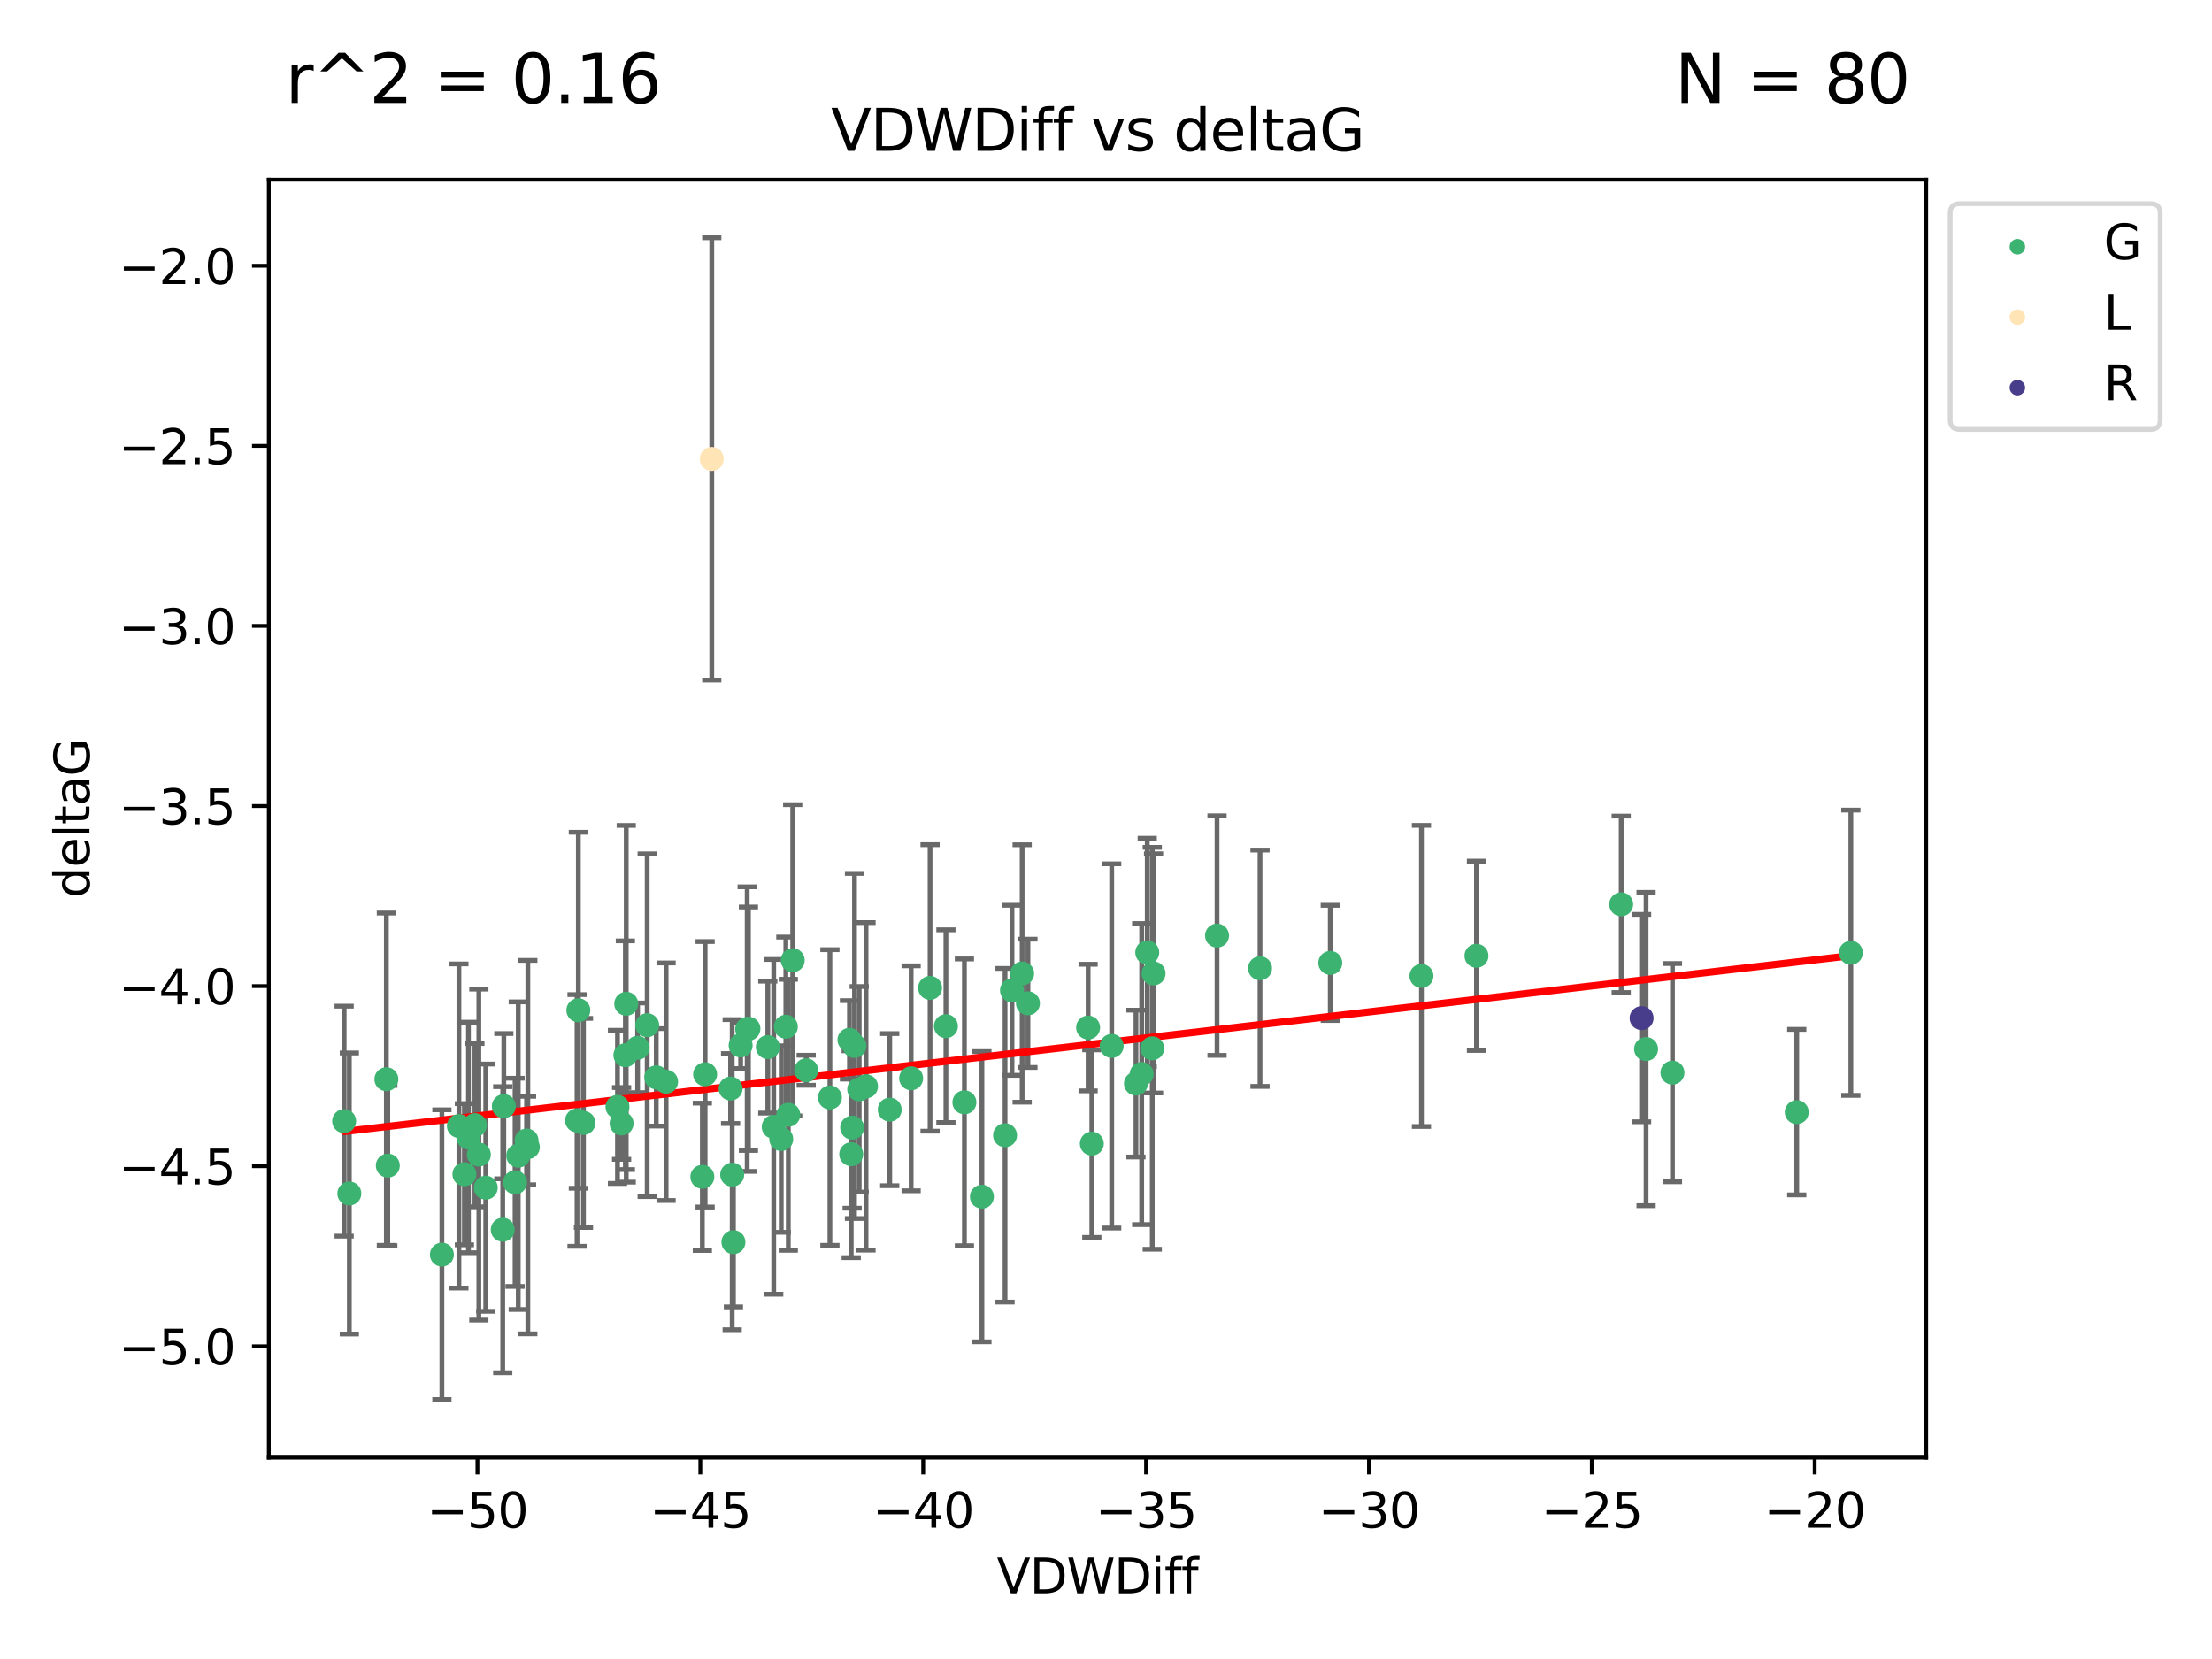 <?xml version="1.0" encoding="utf-8" standalone="no"?>
<!DOCTYPE svg PUBLIC "-//W3C//DTD SVG 1.1//EN"
  "http://www.w3.org/Graphics/SVG/1.1/DTD/svg11.dtd">
<svg xmlns:xlink="http://www.w3.org/1999/xlink" width="460.8pt" height="345.6pt" viewBox="0 0 460.8 345.6" xmlns="http://www.w3.org/2000/svg" version="1.1">
 <defs>
  <style type="text/css">*{stroke-linejoin: round; stroke-linecap: butt}</style>
 </defs>
 <g id="figure_1">
  <g id="patch_1">
   <path d="M 0 345.6 
L 460.8 345.6 
L 460.8 0 
L 0 0 
z
" style="fill: #ffffff"/>
  </g>
  <g id="axes_1">
   <g id="patch_2">
    <path d="M 56 303.64 
L 401.26 303.64 
L 401.26 37.423 
L 56 37.423 
z
" style="fill: #ffffff"/>
   </g>
   <g id="PathCollection_1">
    <defs>
     <path id="m7672d07e5f" d="M 0 1.118 
C 0.297 1.118 0.581 1 0.791 0.791 
C 1 0.581 1.118 0.297 1.118 0 
C 1.118 -0.297 1 -0.581 0.791 -0.791 
C 0.581 -1 0.297 -1.118 0 -1.118 
C -0.297 -1.118 -0.581 -1 -0.791 -0.791 
C -1 -0.581 -1.118 -0.297 -1.118 0 
C -1.118 0.297 -1 0.581 -0.791 0.791 
C -0.581 1 -0.297 1.118 0 1.118 
z
" style="stroke: #3cb371"/>
    </defs>
    <g clip-path="url(#p917b4e6a42)">
     <use xlink:href="#m7672d07e5f" x="97.59" y="236.957" style="fill: #3cb371; stroke: #3cb371"/>
     <use xlink:href="#m7672d07e5f" x="152.197" y="226.767" style="fill: #3cb371; stroke: #3cb371"/>
     <use xlink:href="#m7672d07e5f" x="72.775" y="248.628" style="fill: #3cb371; stroke: #3cb371"/>
     <use xlink:href="#m7672d07e5f" x="96.748" y="244.61" style="fill: #3cb371; stroke: #3cb371"/>
     <use xlink:href="#m7672d07e5f" x="109.696" y="237.593" style="fill: #3cb371; stroke: #3cb371"/>
     <use xlink:href="#m7672d07e5f" x="120.481" y="210.457" style="fill: #3cb371; stroke: #3cb371"/>
     <use xlink:href="#m7672d07e5f" x="120.209" y="233.413" style="fill: #3cb371; stroke: #3cb371"/>
     <use xlink:href="#m7672d07e5f" x="155.912" y="214.303" style="fill: #3cb371; stroke: #3cb371"/>
     <use xlink:href="#m7672d07e5f" x="92.059" y="261.366" style="fill: #3cb371; stroke: #3cb371"/>
     <use xlink:href="#m7672d07e5f" x="99.757" y="240.52" style="fill: #3cb371; stroke: #3cb371"/>
     <use xlink:href="#m7672d07e5f" x="146.891" y="223.795" style="fill: #3cb371; stroke: #3cb371"/>
     <use xlink:href="#m7672d07e5f" x="71.694" y="233.559" style="fill: #3cb371; stroke: #3cb371"/>
     <use xlink:href="#m7672d07e5f" x="178.989" y="226.925" style="fill: #3cb371; stroke: #3cb371"/>
     <use xlink:href="#m7672d07e5f" x="172.889" y="228.633" style="fill: #3cb371; stroke: #3cb371"/>
     <use xlink:href="#m7672d07e5f" x="80.79" y="242.811" style="fill: #3cb371; stroke: #3cb371"/>
     <use xlink:href="#m7672d07e5f" x="154.29" y="217.783" style="fill: #3cb371; stroke: #3cb371"/>
     <use xlink:href="#m7672d07e5f" x="152.529" y="244.705" style="fill: #3cb371; stroke: #3cb371"/>
     <use xlink:href="#m7672d07e5f" x="130.277" y="219.823" style="fill: #3cb371; stroke: #3cb371"/>
     <use xlink:href="#m7672d07e5f" x="121.548" y="233.925" style="fill: #3cb371; stroke: #3cb371"/>
     <use xlink:href="#m7672d07e5f" x="101.196" y="247.416" style="fill: #3cb371; stroke: #3cb371"/>
     <use xlink:href="#m7672d07e5f" x="165.135" y="200.042" style="fill: #3cb371; stroke: #3cb371"/>
     <use xlink:href="#m7672d07e5f" x="193.752" y="205.8" style="fill: #3cb371; stroke: #3cb371"/>
     <use xlink:href="#m7672d07e5f" x="176.957" y="216.621" style="fill: #3cb371; stroke: #3cb371"/>
     <use xlink:href="#m7672d07e5f" x="178.007" y="217.896" style="fill: #3cb371; stroke: #3cb371"/>
     <use xlink:href="#m7672d07e5f" x="134.822" y="213.573" style="fill: #3cb371; stroke: #3cb371"/>
     <use xlink:href="#m7672d07e5f" x="128.634" y="230.583" style="fill: #3cb371; stroke: #3cb371"/>
     <use xlink:href="#m7672d07e5f" x="136.713" y="224.434" style="fill: #3cb371; stroke: #3cb371"/>
     <use xlink:href="#m7672d07e5f" x="130.457" y="209.106" style="fill: #3cb371; stroke: #3cb371"/>
     <use xlink:href="#m7672d07e5f" x="155.651" y="214.383" style="fill: #3cb371; stroke: #3cb371"/>
     <use xlink:href="#m7672d07e5f" x="95.601" y="234.567" style="fill: #3cb371; stroke: #3cb371"/>
     <use xlink:href="#m7672d07e5f" x="167.945" y="222.955" style="fill: #3cb371; stroke: #3cb371"/>
     <use xlink:href="#m7672d07e5f" x="80.489" y="224.82" style="fill: #3cb371; stroke: #3cb371"/>
     <use xlink:href="#m7672d07e5f" x="109.962" y="238.963" style="fill: #3cb371; stroke: #3cb371"/>
     <use xlink:href="#m7672d07e5f" x="180.409" y="226.308" style="fill: #3cb371; stroke: #3cb371"/>
     <use xlink:href="#m7672d07e5f" x="200.904" y="229.635" style="fill: #3cb371; stroke: #3cb371"/>
     <use xlink:href="#m7672d07e5f" x="107.964" y="240.752" style="fill: #3cb371; stroke: #3cb371"/>
     <use xlink:href="#m7672d07e5f" x="107.297" y="246.303" style="fill: #3cb371; stroke: #3cb371"/>
     <use xlink:href="#m7672d07e5f" x="209.37" y="236.494" style="fill: #3cb371; stroke: #3cb371"/>
     <use xlink:href="#m7672d07e5f" x="104.733" y="256.17" style="fill: #3cb371; stroke: #3cb371"/>
     <use xlink:href="#m7672d07e5f" x="98.935" y="234.391" style="fill: #3cb371; stroke: #3cb371"/>
     <use xlink:href="#m7672d07e5f" x="129.491" y="234.031" style="fill: #3cb371; stroke: #3cb371"/>
     <use xlink:href="#m7672d07e5f" x="177.326" y="240.447" style="fill: #3cb371; stroke: #3cb371"/>
     <use xlink:href="#m7672d07e5f" x="162.745" y="237.284" style="fill: #3cb371; stroke: #3cb371"/>
     <use xlink:href="#m7672d07e5f" x="159.949" y="218.131" style="fill: #3cb371; stroke: #3cb371"/>
     <use xlink:href="#m7672d07e5f" x="185.349" y="231.16" style="fill: #3cb371; stroke: #3cb371"/>
     <use xlink:href="#m7672d07e5f" x="138.759" y="225.343" style="fill: #3cb371; stroke: #3cb371"/>
     <use xlink:href="#m7672d07e5f" x="177.523" y="234.907" style="fill: #3cb371; stroke: #3cb371"/>
     <use xlink:href="#m7672d07e5f" x="277.12" y="200.591" style="fill: #3cb371; stroke: #3cb371"/>
     <use xlink:href="#m7672d07e5f" x="152.786" y="258.762" style="fill: #3cb371; stroke: #3cb371"/>
     <use xlink:href="#m7672d07e5f" x="161.18" y="234.741" style="fill: #3cb371; stroke: #3cb371"/>
     <use xlink:href="#m7672d07e5f" x="146.313" y="245.154" style="fill: #3cb371; stroke: #3cb371"/>
     <use xlink:href="#m7672d07e5f" x="104.959" y="230.433" style="fill: #3cb371; stroke: #3cb371"/>
     <use xlink:href="#m7672d07e5f" x="132.828" y="218.279" style="fill: #3cb371; stroke: #3cb371"/>
     <use xlink:href="#m7672d07e5f" x="240.305" y="202.779" style="fill: #3cb371; stroke: #3cb371"/>
     <use xlink:href="#m7672d07e5f" x="237.834" y="223.747" style="fill: #3cb371; stroke: #3cb371"/>
     <use xlink:href="#m7672d07e5f" x="236.642" y="225.731" style="fill: #3cb371; stroke: #3cb371"/>
     <use xlink:href="#m7672d07e5f" x="214.138" y="209.008" style="fill: #3cb371; stroke: #3cb371"/>
     <use xlink:href="#m7672d07e5f" x="189.807" y="224.631" style="fill: #3cb371; stroke: #3cb371"/>
     <use xlink:href="#m7672d07e5f" x="204.55" y="249.293" style="fill: #3cb371; stroke: #3cb371"/>
     <use xlink:href="#m7672d07e5f" x="253.53" y="194.901" style="fill: #3cb371; stroke: #3cb371"/>
     <use xlink:href="#m7672d07e5f" x="210.816" y="206.301" style="fill: #3cb371; stroke: #3cb371"/>
     <use xlink:href="#m7672d07e5f" x="226.674" y="214.059" style="fill: #3cb371; stroke: #3cb371"/>
     <use xlink:href="#m7672d07e5f" x="197.054" y="213.775" style="fill: #3cb371; stroke: #3cb371"/>
     <use xlink:href="#m7672d07e5f" x="227.447" y="238.242" style="fill: #3cb371; stroke: #3cb371"/>
     <use xlink:href="#m7672d07e5f" x="164.217" y="232.235" style="fill: #3cb371; stroke: #3cb371"/>
     <use xlink:href="#m7672d07e5f" x="337.726" y="188.388" style="fill: #3cb371; stroke: #3cb371"/>
     <use xlink:href="#m7672d07e5f" x="348.404" y="223.452" style="fill: #3cb371; stroke: #3cb371"/>
     <use xlink:href="#m7672d07e5f" x="163.706" y="213.887" style="fill: #3cb371; stroke: #3cb371"/>
     <use xlink:href="#m7672d07e5f" x="262.487" y="201.706" style="fill: #3cb371; stroke: #3cb371"/>
     <use xlink:href="#m7672d07e5f" x="238.993" y="198.418" style="fill: #3cb371; stroke: #3cb371"/>
     <use xlink:href="#m7672d07e5f" x="212.933" y="202.795" style="fill: #3cb371; stroke: #3cb371"/>
     <use xlink:href="#m7672d07e5f" x="231.587" y="217.886" style="fill: #3cb371; stroke: #3cb371"/>
     <use xlink:href="#m7672d07e5f" x="307.574" y="199.112" style="fill: #3cb371; stroke: #3cb371"/>
     <use xlink:href="#m7672d07e5f" x="296.116" y="203.303" style="fill: #3cb371; stroke: #3cb371"/>
     <use xlink:href="#m7672d07e5f" x="374.297" y="231.679" style="fill: #3cb371; stroke: #3cb371"/>
     <use xlink:href="#m7672d07e5f" x="342.91" y="218.533" style="fill: #3cb371; stroke: #3cb371"/>
     <use xlink:href="#m7672d07e5f" x="240.038" y="218.382" style="fill: #3cb371; stroke: #3cb371"/>
     <use xlink:href="#m7672d07e5f" x="385.566" y="198.475" style="fill: #3cb371; stroke: #3cb371"/>
    </g>
   </g>
   <g id="PathCollection_2">
    <defs>
     <path id="ma3260a5105" d="M 0 1.118 
C 0.297 1.118 0.581 1 0.791 0.791 
C 1 0.581 1.118 0.297 1.118 0 
C 1.118 -0.297 1 -0.581 0.791 -0.791 
C 0.581 -1 0.297 -1.118 0 -1.118 
C -0.297 -1.118 -0.581 -1 -0.791 -0.791 
C -1 -0.581 -1.118 -0.297 -1.118 0 
C -1.118 0.297 -1 0.581 -0.791 0.791 
C -0.581 1 -0.297 1.118 0 1.118 
z
" style="stroke: #ffe4b5"/>
    </defs>
    <g clip-path="url(#p917b4e6a42)">
     <use xlink:href="#ma3260a5105" x="148.275" y="95.605" style="fill: #ffe4b5; stroke: #ffe4b5"/>
    </g>
   </g>
   <g id="PathCollection_3">
    <defs>
     <path id="m00de02da0d" d="M 0 1.118 
C 0.297 1.118 0.581 1 0.791 0.791 
C 1 0.581 1.118 0.297 1.118 0 
C 1.118 -0.297 1 -0.581 0.791 -0.791 
C 0.581 -1 0.297 -1.118 0 -1.118 
C -0.297 -1.118 -0.581 -1 -0.791 -0.791 
C -1 -0.581 -1.118 -0.297 -1.118 0 
C -1.118 0.297 -1 0.581 -0.791 0.791 
C -0.581 1 -0.297 1.118 0 1.118 
z
" style="stroke: #483d8b"/>
    </defs>
    <g clip-path="url(#p917b4e6a42)">
     <use xlink:href="#m00de02da0d" x="341.975" y="212.087" style="fill: #483d8b; stroke: #483d8b"/>
    </g>
   </g>
   <g id="matplotlib.axis_1">
    <g id="xtick_1">
     <g id="line2d_1">
      <defs>
       <path id="m447fdc43de" d="M 0 0 
L 0 3.5 
" style="stroke: #000000; stroke-width: 0.8"/>
      </defs>
      <g>
       <use xlink:href="#m447fdc43de" x="99.464" y="303.64" style="stroke: #000000; stroke-width: 0.8"/>
      </g>
     </g>
     <g id="text_1">
      <!-- −50 -->
      <g transform="translate(88.912 318.238)scale(0.1 -0.1)">
       <defs>
        <path id="DejaVuSans-2212" d="M 678 2272 
L 4684 2272 
L 4684 1741 
L 678 1741 
L 678 2272 
z
" transform="scale(0.016)"/>
        <path id="DejaVuSans-35" d="M 691 4666 
L 3169 4666 
L 3169 4134 
L 1269 4134 
L 1269 2991 
Q 1406 3038 1543 3061 
Q 1681 3084 1819 3084 
Q 2600 3084 3056 2656 
Q 3513 2228 3513 1497 
Q 3513 744 3044 326 
Q 2575 -91 1722 -91 
Q 1428 -91 1123 -41 
Q 819 9 494 109 
L 494 744 
Q 775 591 1075 516 
Q 1375 441 1709 441 
Q 2250 441 2565 725 
Q 2881 1009 2881 1497 
Q 2881 1984 2565 2268 
Q 2250 2553 1709 2553 
Q 1456 2553 1204 2497 
Q 953 2441 691 2322 
L 691 4666 
z
" transform="scale(0.016)"/>
        <path id="DejaVuSans-30" d="M 2034 4250 
Q 1547 4250 1301 3770 
Q 1056 3291 1056 2328 
Q 1056 1369 1301 889 
Q 1547 409 2034 409 
Q 2525 409 2770 889 
Q 3016 1369 3016 2328 
Q 3016 3291 2770 3770 
Q 2525 4250 2034 4250 
z
M 2034 4750 
Q 2819 4750 3233 4129 
Q 3647 3509 3647 2328 
Q 3647 1150 3233 529 
Q 2819 -91 2034 -91 
Q 1250 -91 836 529 
Q 422 1150 422 2328 
Q 422 3509 836 4129 
Q 1250 4750 2034 4750 
z
" transform="scale(0.016)"/>
       </defs>
       <use xlink:href="#DejaVuSans-2212"/>
       <use xlink:href="#DejaVuSans-35" x="83.789"/>
       <use xlink:href="#DejaVuSans-30" x="147.412"/>
      </g>
     </g>
    </g>
    <g id="xtick_2">
     <g id="line2d_2">
      <g>
       <use xlink:href="#m447fdc43de" x="145.893" y="303.64" style="stroke: #000000; stroke-width: 0.8"/>
      </g>
     </g>
     <g id="text_2">
      <!-- −45 -->
      <g transform="translate(135.34 318.238)scale(0.1 -0.1)">
       <defs>
        <path id="DejaVuSans-34" d="M 2419 4116 
L 825 1625 
L 2419 1625 
L 2419 4116 
z
M 2253 4666 
L 3047 4666 
L 3047 1625 
L 3713 1625 
L 3713 1100 
L 3047 1100 
L 3047 0 
L 2419 0 
L 2419 1100 
L 313 1100 
L 313 1709 
L 2253 4666 
z
" transform="scale(0.016)"/>
       </defs>
       <use xlink:href="#DejaVuSans-2212"/>
       <use xlink:href="#DejaVuSans-34" x="83.789"/>
       <use xlink:href="#DejaVuSans-35" x="147.412"/>
      </g>
     </g>
    </g>
    <g id="xtick_3">
     <g id="line2d_3">
      <g>
       <use xlink:href="#m447fdc43de" x="192.321" y="303.64" style="stroke: #000000; stroke-width: 0.8"/>
      </g>
     </g>
     <g id="text_3">
      <!-- −40 -->
      <g transform="translate(181.769 318.238)scale(0.1 -0.1)">
       <use xlink:href="#DejaVuSans-2212"/>
       <use xlink:href="#DejaVuSans-34" x="83.789"/>
       <use xlink:href="#DejaVuSans-30" x="147.412"/>
      </g>
     </g>
    </g>
    <g id="xtick_4">
     <g id="line2d_4">
      <g>
       <use xlink:href="#m447fdc43de" x="238.75" y="303.64" style="stroke: #000000; stroke-width: 0.8"/>
      </g>
     </g>
     <g id="text_4">
      <!-- −35 -->
      <g transform="translate(228.197 318.238)scale(0.1 -0.1)">
       <defs>
        <path id="DejaVuSans-33" d="M 2597 2516 
Q 3050 2419 3304 2112 
Q 3559 1806 3559 1356 
Q 3559 666 3084 287 
Q 2609 -91 1734 -91 
Q 1441 -91 1130 -33 
Q 819 25 488 141 
L 488 750 
Q 750 597 1062 519 
Q 1375 441 1716 441 
Q 2309 441 2620 675 
Q 2931 909 2931 1356 
Q 2931 1769 2642 2001 
Q 2353 2234 1838 2234 
L 1294 2234 
L 1294 2753 
L 1863 2753 
Q 2328 2753 2575 2939 
Q 2822 3125 2822 3475 
Q 2822 3834 2567 4026 
Q 2313 4219 1838 4219 
Q 1578 4219 1281 4162 
Q 984 4106 628 3988 
L 628 4550 
Q 988 4650 1302 4700 
Q 1616 4750 1894 4750 
Q 2613 4750 3031 4423 
Q 3450 4097 3450 3541 
Q 3450 3153 3228 2886 
Q 3006 2619 2597 2516 
z
" transform="scale(0.016)"/>
       </defs>
       <use xlink:href="#DejaVuSans-2212"/>
       <use xlink:href="#DejaVuSans-33" x="83.789"/>
       <use xlink:href="#DejaVuSans-35" x="147.412"/>
      </g>
     </g>
    </g>
    <g id="xtick_5">
     <g id="line2d_5">
      <g>
       <use xlink:href="#m447fdc43de" x="285.178" y="303.64" style="stroke: #000000; stroke-width: 0.8"/>
      </g>
     </g>
     <g id="text_5">
      <!-- −30 -->
      <g transform="translate(274.626 318.238)scale(0.1 -0.1)">
       <use xlink:href="#DejaVuSans-2212"/>
       <use xlink:href="#DejaVuSans-33" x="83.789"/>
       <use xlink:href="#DejaVuSans-30" x="147.412"/>
      </g>
     </g>
    </g>
    <g id="xtick_6">
     <g id="line2d_6">
      <g>
       <use xlink:href="#m447fdc43de" x="331.606" y="303.64" style="stroke: #000000; stroke-width: 0.8"/>
      </g>
     </g>
     <g id="text_6">
      <!-- −25 -->
      <g transform="translate(321.054 318.238)scale(0.1 -0.1)">
       <defs>
        <path id="DejaVuSans-32" d="M 1228 531 
L 3431 531 
L 3431 0 
L 469 0 
L 469 531 
Q 828 903 1448 1529 
Q 2069 2156 2228 2338 
Q 2531 2678 2651 2914 
Q 2772 3150 2772 3378 
Q 2772 3750 2511 3984 
Q 2250 4219 1831 4219 
Q 1534 4219 1204 4116 
Q 875 4013 500 3803 
L 500 4441 
Q 881 4594 1212 4672 
Q 1544 4750 1819 4750 
Q 2544 4750 2975 4387 
Q 3406 4025 3406 3419 
Q 3406 3131 3298 2873 
Q 3191 2616 2906 2266 
Q 2828 2175 2409 1742 
Q 1991 1309 1228 531 
z
" transform="scale(0.016)"/>
       </defs>
       <use xlink:href="#DejaVuSans-2212"/>
       <use xlink:href="#DejaVuSans-32" x="83.789"/>
       <use xlink:href="#DejaVuSans-35" x="147.412"/>
      </g>
     </g>
    </g>
    <g id="xtick_7">
     <g id="line2d_7">
      <g>
       <use xlink:href="#m447fdc43de" x="378.035" y="303.64" style="stroke: #000000; stroke-width: 0.8"/>
      </g>
     </g>
     <g id="text_7">
      <!-- −20 -->
      <g transform="translate(367.482 318.238)scale(0.1 -0.1)">
       <use xlink:href="#DejaVuSans-2212"/>
       <use xlink:href="#DejaVuSans-32" x="83.789"/>
       <use xlink:href="#DejaVuSans-30" x="147.412"/>
      </g>
     </g>
    </g>
    <g id="text_8">
     <!-- VDWDiff -->
     <g transform="translate(207.657 331.917)scale(0.1 -0.1)">
      <defs>
       <path id="DejaVuSans-56" d="M 1831 0 
L 50 4666 
L 709 4666 
L 2188 738 
L 3669 4666 
L 4325 4666 
L 2547 0 
L 1831 0 
z
" transform="scale(0.016)"/>
       <path id="DejaVuSans-44" d="M 1259 4147 
L 1259 519 
L 2022 519 
Q 2988 519 3436 956 
Q 3884 1394 3884 2338 
Q 3884 3275 3436 3711 
Q 2988 4147 2022 4147 
L 1259 4147 
z
M 628 4666 
L 1925 4666 
Q 3281 4666 3915 4102 
Q 4550 3538 4550 2338 
Q 4550 1131 3912 565 
Q 3275 0 1925 0 
L 628 0 
L 628 4666 
z
" transform="scale(0.016)"/>
       <path id="DejaVuSans-57" d="M 213 4666 
L 850 4666 
L 1831 722 
L 2809 4666 
L 3519 4666 
L 4500 722 
L 5478 4666 
L 6119 4666 
L 4947 0 
L 4153 0 
L 3169 4050 
L 2175 0 
L 1381 0 
L 213 4666 
z
" transform="scale(0.016)"/>
       <path id="DejaVuSans-69" d="M 603 3500 
L 1178 3500 
L 1178 0 
L 603 0 
L 603 3500 
z
M 603 4863 
L 1178 4863 
L 1178 4134 
L 603 4134 
L 603 4863 
z
" transform="scale(0.016)"/>
       <path id="DejaVuSans-66" d="M 2375 4863 
L 2375 4384 
L 1825 4384 
Q 1516 4384 1395 4259 
Q 1275 4134 1275 3809 
L 1275 3500 
L 2222 3500 
L 2222 3053 
L 1275 3053 
L 1275 0 
L 697 0 
L 697 3053 
L 147 3053 
L 147 3500 
L 697 3500 
L 697 3744 
Q 697 4328 969 4595 
Q 1241 4863 1831 4863 
L 2375 4863 
z
" transform="scale(0.016)"/>
      </defs>
      <use xlink:href="#DejaVuSans-56"/>
      <use xlink:href="#DejaVuSans-44" x="68.408"/>
      <use xlink:href="#DejaVuSans-57" x="145.41"/>
      <use xlink:href="#DejaVuSans-44" x="244.287"/>
      <use xlink:href="#DejaVuSans-69" x="321.289"/>
      <use xlink:href="#DejaVuSans-66" x="349.072"/>
      <use xlink:href="#DejaVuSans-66" x="384.277"/>
     </g>
    </g>
   </g>
   <g id="matplotlib.axis_2">
    <g id="ytick_1">
     <g id="line2d_8">
      <defs>
       <path id="m8d0bb2f2d3" d="M 0 0 
L -3.5 0 
" style="stroke: #000000; stroke-width: 0.8"/>
      </defs>
      <g>
       <use xlink:href="#m8d0bb2f2d3" x="56" y="280.453" style="stroke: #000000; stroke-width: 0.8"/>
      </g>
     </g>
     <g id="text_9">
      <!-- −5.0 -->
      <g transform="translate(24.717 284.252)scale(0.1 -0.1)">
       <defs>
        <path id="DejaVuSans-2e" d="M 684 794 
L 1344 794 
L 1344 0 
L 684 0 
L 684 794 
z
" transform="scale(0.016)"/>
       </defs>
       <use xlink:href="#DejaVuSans-2212"/>
       <use xlink:href="#DejaVuSans-35" x="83.789"/>
       <use xlink:href="#DejaVuSans-2e" x="147.412"/>
       <use xlink:href="#DejaVuSans-30" x="179.199"/>
      </g>
     </g>
    </g>
    <g id="ytick_2">
     <g id="line2d_9">
      <g>
       <use xlink:href="#m8d0bb2f2d3" x="56" y="242.938" style="stroke: #000000; stroke-width: 0.8"/>
      </g>
     </g>
     <g id="text_10">
      <!-- −4.5 -->
      <g transform="translate(24.717 246.737)scale(0.1 -0.1)">
       <use xlink:href="#DejaVuSans-2212"/>
       <use xlink:href="#DejaVuSans-34" x="83.789"/>
       <use xlink:href="#DejaVuSans-2e" x="147.412"/>
       <use xlink:href="#DejaVuSans-35" x="179.199"/>
      </g>
     </g>
    </g>
    <g id="ytick_3">
     <g id="line2d_10">
      <g>
       <use xlink:href="#m8d0bb2f2d3" x="56" y="205.423" style="stroke: #000000; stroke-width: 0.8"/>
      </g>
     </g>
     <g id="text_11">
      <!-- −4.0 -->
      <g transform="translate(24.717 209.222)scale(0.1 -0.1)">
       <use xlink:href="#DejaVuSans-2212"/>
       <use xlink:href="#DejaVuSans-34" x="83.789"/>
       <use xlink:href="#DejaVuSans-2e" x="147.412"/>
       <use xlink:href="#DejaVuSans-30" x="179.199"/>
      </g>
     </g>
    </g>
    <g id="ytick_4">
     <g id="line2d_11">
      <g>
       <use xlink:href="#m8d0bb2f2d3" x="56" y="167.908" style="stroke: #000000; stroke-width: 0.8"/>
      </g>
     </g>
     <g id="text_12">
      <!-- −3.5 -->
      <g transform="translate(24.717 171.708)scale(0.1 -0.1)">
       <use xlink:href="#DejaVuSans-2212"/>
       <use xlink:href="#DejaVuSans-33" x="83.789"/>
       <use xlink:href="#DejaVuSans-2e" x="147.412"/>
       <use xlink:href="#DejaVuSans-35" x="179.199"/>
      </g>
     </g>
    </g>
    <g id="ytick_5">
     <g id="line2d_12">
      <g>
       <use xlink:href="#m8d0bb2f2d3" x="56" y="130.394" style="stroke: #000000; stroke-width: 0.8"/>
      </g>
     </g>
     <g id="text_13">
      <!-- −3.0 -->
      <g transform="translate(24.717 134.193)scale(0.1 -0.1)">
       <use xlink:href="#DejaVuSans-2212"/>
       <use xlink:href="#DejaVuSans-33" x="83.789"/>
       <use xlink:href="#DejaVuSans-2e" x="147.412"/>
       <use xlink:href="#DejaVuSans-30" x="179.199"/>
      </g>
     </g>
    </g>
    <g id="ytick_6">
     <g id="line2d_13">
      <g>
       <use xlink:href="#m8d0bb2f2d3" x="56" y="92.879" style="stroke: #000000; stroke-width: 0.8"/>
      </g>
     </g>
     <g id="text_14">
      <!-- −2.5 -->
      <g transform="translate(24.717 96.678)scale(0.1 -0.1)">
       <use xlink:href="#DejaVuSans-2212"/>
       <use xlink:href="#DejaVuSans-32" x="83.789"/>
       <use xlink:href="#DejaVuSans-2e" x="147.412"/>
       <use xlink:href="#DejaVuSans-35" x="179.199"/>
      </g>
     </g>
    </g>
    <g id="ytick_7">
     <g id="line2d_14">
      <g>
       <use xlink:href="#m8d0bb2f2d3" x="56" y="55.364" style="stroke: #000000; stroke-width: 0.8"/>
      </g>
     </g>
     <g id="text_15">
      <!-- −2.0 -->
      <g transform="translate(24.717 59.163)scale(0.1 -0.1)">
       <use xlink:href="#DejaVuSans-2212"/>
       <use xlink:href="#DejaVuSans-32" x="83.789"/>
       <use xlink:href="#DejaVuSans-2e" x="147.412"/>
       <use xlink:href="#DejaVuSans-30" x="179.199"/>
      </g>
     </g>
    </g>
    <g id="text_16">
     <!-- deltaG -->
     <g transform="translate(18.637 187.07)rotate(-90)scale(0.1 -0.1)">
      <defs>
       <path id="DejaVuSans-64" d="M 2906 2969 
L 2906 4863 
L 3481 4863 
L 3481 0 
L 2906 0 
L 2906 525 
Q 2725 213 2448 61 
Q 2172 -91 1784 -91 
Q 1150 -91 751 415 
Q 353 922 353 1747 
Q 353 2572 751 3078 
Q 1150 3584 1784 3584 
Q 2172 3584 2448 3432 
Q 2725 3281 2906 2969 
z
M 947 1747 
Q 947 1113 1208 752 
Q 1469 391 1925 391 
Q 2381 391 2643 752 
Q 2906 1113 2906 1747 
Q 2906 2381 2643 2742 
Q 2381 3103 1925 3103 
Q 1469 3103 1208 2742 
Q 947 2381 947 1747 
z
" transform="scale(0.016)"/>
       <path id="DejaVuSans-65" d="M 3597 1894 
L 3597 1613 
L 953 1613 
Q 991 1019 1311 708 
Q 1631 397 2203 397 
Q 2534 397 2845 478 
Q 3156 559 3463 722 
L 3463 178 
Q 3153 47 2828 -22 
Q 2503 -91 2169 -91 
Q 1331 -91 842 396 
Q 353 884 353 1716 
Q 353 2575 817 3079 
Q 1281 3584 2069 3584 
Q 2775 3584 3186 3129 
Q 3597 2675 3597 1894 
z
M 3022 2063 
Q 3016 2534 2758 2815 
Q 2500 3097 2075 3097 
Q 1594 3097 1305 2825 
Q 1016 2553 972 2059 
L 3022 2063 
z
" transform="scale(0.016)"/>
       <path id="DejaVuSans-6c" d="M 603 4863 
L 1178 4863 
L 1178 0 
L 603 0 
L 603 4863 
z
" transform="scale(0.016)"/>
       <path id="DejaVuSans-74" d="M 1172 4494 
L 1172 3500 
L 2356 3500 
L 2356 3053 
L 1172 3053 
L 1172 1153 
Q 1172 725 1289 603 
Q 1406 481 1766 481 
L 2356 481 
L 2356 0 
L 1766 0 
Q 1100 0 847 248 
Q 594 497 594 1153 
L 594 3053 
L 172 3053 
L 172 3500 
L 594 3500 
L 594 4494 
L 1172 4494 
z
" transform="scale(0.016)"/>
       <path id="DejaVuSans-61" d="M 2194 1759 
Q 1497 1759 1228 1600 
Q 959 1441 959 1056 
Q 959 750 1161 570 
Q 1363 391 1709 391 
Q 2188 391 2477 730 
Q 2766 1069 2766 1631 
L 2766 1759 
L 2194 1759 
z
M 3341 1997 
L 3341 0 
L 2766 0 
L 2766 531 
Q 2569 213 2275 61 
Q 1981 -91 1556 -91 
Q 1019 -91 701 211 
Q 384 513 384 1019 
Q 384 1609 779 1909 
Q 1175 2209 1959 2209 
L 2766 2209 
L 2766 2266 
Q 2766 2663 2505 2880 
Q 2244 3097 1772 3097 
Q 1472 3097 1187 3025 
Q 903 2953 641 2809 
L 641 3341 
Q 956 3463 1253 3523 
Q 1550 3584 1831 3584 
Q 2591 3584 2966 3190 
Q 3341 2797 3341 1997 
z
" transform="scale(0.016)"/>
       <path id="DejaVuSans-47" d="M 3809 666 
L 3809 1919 
L 2778 1919 
L 2778 2438 
L 4434 2438 
L 4434 434 
Q 4069 175 3628 42 
Q 3188 -91 2688 -91 
Q 1594 -91 976 548 
Q 359 1188 359 2328 
Q 359 3472 976 4111 
Q 1594 4750 2688 4750 
Q 3144 4750 3555 4637 
Q 3966 4525 4313 4306 
L 4313 3634 
Q 3963 3931 3569 4081 
Q 3175 4231 2741 4231 
Q 1884 4231 1454 3753 
Q 1025 3275 1025 2328 
Q 1025 1384 1454 906 
Q 1884 428 2741 428 
Q 3075 428 3337 486 
Q 3600 544 3809 666 
z
" transform="scale(0.016)"/>
      </defs>
      <use xlink:href="#DejaVuSans-64"/>
      <use xlink:href="#DejaVuSans-65" x="63.477"/>
      <use xlink:href="#DejaVuSans-6c" x="125"/>
      <use xlink:href="#DejaVuSans-74" x="152.783"/>
      <use xlink:href="#DejaVuSans-61" x="191.992"/>
      <use xlink:href="#DejaVuSans-47" x="253.271"/>
     </g>
    </g>
   </g>
   <g id="LineCollection_1">
    <path d="M 97.59 260.969 
L 97.59 212.946 
" clip-path="url(#p917b4e6a42)" style="fill: none; stroke: #696969"/>
    <path d="M 152.197 234.049 
L 152.197 219.484 
" clip-path="url(#p917b4e6a42)" style="fill: none; stroke: #696969"/>
    <path d="M 72.775 277.901 
L 72.775 219.354 
" clip-path="url(#p917b4e6a42)" style="fill: none; stroke: #696969"/>
    <path d="M 96.748 259.32 
L 96.748 229.901 
" clip-path="url(#p917b4e6a42)" style="fill: none; stroke: #696969"/>
    <path d="M 109.696 246.812 
L 109.696 228.373 
" clip-path="url(#p917b4e6a42)" style="fill: none; stroke: #696969"/>
    <path d="M 120.481 247.534 
L 120.481 173.379 
" clip-path="url(#p917b4e6a42)" style="fill: none; stroke: #696969"/>
    <path d="M 120.209 259.628 
L 120.209 207.197 
" clip-path="url(#p917b4e6a42)" style="fill: none; stroke: #696969"/>
    <path d="M 155.912 239.66 
L 155.912 188.946 
" clip-path="url(#p917b4e6a42)" style="fill: none; stroke: #696969"/>
    <path d="M 92.059 291.539 
L 92.059 231.193 
" clip-path="url(#p917b4e6a42)" style="fill: none; stroke: #696969"/>
    <path d="M 99.757 274.995 
L 99.757 206.044 
" clip-path="url(#p917b4e6a42)" style="fill: none; stroke: #696969"/>
    <path d="M 146.891 251.45 
L 146.891 196.141 
" clip-path="url(#p917b4e6a42)" style="fill: none; stroke: #696969"/>
    <path d="M 71.694 257.515 
L 71.694 209.604 
" clip-path="url(#p917b4e6a42)" style="fill: none; stroke: #696969"/>
    <path d="M 178.989 248.338 
L 178.989 205.512 
" clip-path="url(#p917b4e6a42)" style="fill: none; stroke: #696969"/>
    <path d="M 172.889 259.431 
L 172.889 197.835 
" clip-path="url(#p917b4e6a42)" style="fill: none; stroke: #696969"/>
    <path d="M 80.79 259.51 
L 80.79 226.112 
" clip-path="url(#p917b4e6a42)" style="fill: none; stroke: #696969"/>
    <path d="M 154.29 222.6 
L 154.29 212.966 
" clip-path="url(#p917b4e6a42)" style="fill: none; stroke: #696969"/>
    <path d="M 152.529 277.004 
L 152.529 212.405 
" clip-path="url(#p917b4e6a42)" style="fill: none; stroke: #696969"/>
    <path d="M 130.277 243.643 
L 130.277 196.003 
" clip-path="url(#p917b4e6a42)" style="fill: none; stroke: #696969"/>
    <path d="M 121.548 255.709 
L 121.548 212.142 
" clip-path="url(#p917b4e6a42)" style="fill: none; stroke: #696969"/>
    <path d="M 101.196 273.168 
L 101.196 221.664 
" clip-path="url(#p917b4e6a42)" style="fill: none; stroke: #696969"/>
    <path d="M 165.135 232.455 
L 165.135 167.629 
" clip-path="url(#p917b4e6a42)" style="fill: none; stroke: #696969"/>
    <path d="M 193.752 235.637 
L 193.752 175.963 
" clip-path="url(#p917b4e6a42)" style="fill: none; stroke: #696969"/>
    <path d="M 176.957 224.795 
L 176.957 208.447 
" clip-path="url(#p917b4e6a42)" style="fill: none; stroke: #696969"/>
    <path d="M 178.007 253.841 
L 178.007 181.951 
" clip-path="url(#p917b4e6a42)" style="fill: none; stroke: #696969"/>
    <path d="M 134.822 249.271 
L 134.822 177.874 
" clip-path="url(#p917b4e6a42)" style="fill: none; stroke: #696969"/>
    <path d="M 128.634 246.535 
L 128.634 214.63 
" clip-path="url(#p917b4e6a42)" style="fill: none; stroke: #696969"/>
    <path d="M 136.713 234.582 
L 136.713 214.287 
" clip-path="url(#p917b4e6a42)" style="fill: none; stroke: #696969"/>
    <path d="M 130.457 246.261 
L 130.457 171.952 
" clip-path="url(#p917b4e6a42)" style="fill: none; stroke: #696969"/>
    <path d="M 155.651 244.02 
L 155.651 184.746 
" clip-path="url(#p917b4e6a42)" style="fill: none; stroke: #696969"/>
    <path d="M 95.601 268.327 
L 95.601 200.808 
" clip-path="url(#p917b4e6a42)" style="fill: none; stroke: #696969"/>
    <path d="M 167.945 226.086 
L 167.945 219.825 
" clip-path="url(#p917b4e6a42)" style="fill: none; stroke: #696969"/>
    <path d="M 80.489 259.434 
L 80.489 190.206 
" clip-path="url(#p917b4e6a42)" style="fill: none; stroke: #696969"/>
    <path d="M 109.962 277.86 
L 109.962 200.066 
" clip-path="url(#p917b4e6a42)" style="fill: none; stroke: #696969"/>
    <path d="M 180.409 260.423 
L 180.409 192.194 
" clip-path="url(#p917b4e6a42)" style="fill: none; stroke: #696969"/>
    <path d="M 200.904 259.503 
L 200.904 199.767 
" clip-path="url(#p917b4e6a42)" style="fill: none; stroke: #696969"/>
    <path d="M 107.964 272.791 
L 107.964 208.713 
" clip-path="url(#p917b4e6a42)" style="fill: none; stroke: #696969"/>
    <path d="M 107.297 267.987 
L 107.297 224.618 
" clip-path="url(#p917b4e6a42)" style="fill: none; stroke: #696969"/>
    <path d="M 209.37 271.252 
L 209.37 201.737 
" clip-path="url(#p917b4e6a42)" style="fill: none; stroke: #696969"/>
    <path d="M 104.733 285.965 
L 104.733 226.374 
" clip-path="url(#p917b4e6a42)" style="fill: none; stroke: #696969"/>
    <path d="M 98.935 251.409 
L 98.935 217.373 
" clip-path="url(#p917b4e6a42)" style="fill: none; stroke: #696969"/>
    <path d="M 129.491 241.508 
L 129.491 226.555 
" clip-path="url(#p917b4e6a42)" style="fill: none; stroke: #696969"/>
    <path d="M 177.326 261.993 
L 177.326 218.901 
" clip-path="url(#p917b4e6a42)" style="fill: none; stroke: #696969"/>
    <path d="M 162.745 256.712 
L 162.745 217.857 
" clip-path="url(#p917b4e6a42)" style="fill: none; stroke: #696969"/>
    <path d="M 159.949 231.876 
L 159.949 204.386 
" clip-path="url(#p917b4e6a42)" style="fill: none; stroke: #696969"/>
    <path d="M 185.349 247.005 
L 185.349 215.314 
" clip-path="url(#p917b4e6a42)" style="fill: none; stroke: #696969"/>
    <path d="M 138.759 250.084 
L 138.759 200.601 
" clip-path="url(#p917b4e6a42)" style="fill: none; stroke: #696969"/>
    <path d="M 177.523 251.687 
L 177.523 218.127 
" clip-path="url(#p917b4e6a42)" style="fill: none; stroke: #696969"/>
    <path d="M 277.12 212.586 
L 277.12 188.597 
" clip-path="url(#p917b4e6a42)" style="fill: none; stroke: #696969"/>
    <path d="M 152.786 272.25 
L 152.786 245.274 
" clip-path="url(#p917b4e6a42)" style="fill: none; stroke: #696969"/>
    <path d="M 161.18 269.609 
L 161.18 199.873 
" clip-path="url(#p917b4e6a42)" style="fill: none; stroke: #696969"/>
    <path d="M 146.313 260.501 
L 146.313 229.807 
" clip-path="url(#p917b4e6a42)" style="fill: none; stroke: #696969"/>
    <path d="M 104.959 245.562 
L 104.959 215.304 
" clip-path="url(#p917b4e6a42)" style="fill: none; stroke: #696969"/>
    <path d="M 132.828 227.621 
L 132.828 208.937 
" clip-path="url(#p917b4e6a42)" style="fill: none; stroke: #696969"/>
    <path d="M 240.305 227.692 
L 240.305 177.865 
" clip-path="url(#p917b4e6a42)" style="fill: none; stroke: #696969"/>
    <path d="M 237.834 255.112 
L 237.834 192.383 
" clip-path="url(#p917b4e6a42)" style="fill: none; stroke: #696969"/>
    <path d="M 236.642 241.024 
L 236.642 210.439 
" clip-path="url(#p917b4e6a42)" style="fill: none; stroke: #696969"/>
    <path d="M 214.138 222.371 
L 214.138 195.644 
" clip-path="url(#p917b4e6a42)" style="fill: none; stroke: #696969"/>
    <path d="M 189.807 248.061 
L 189.807 201.2 
" clip-path="url(#p917b4e6a42)" style="fill: none; stroke: #696969"/>
    <path d="M 204.55 279.522 
L 204.55 219.065 
" clip-path="url(#p917b4e6a42)" style="fill: none; stroke: #696969"/>
    <path d="M 253.53 219.847 
L 253.53 169.955 
" clip-path="url(#p917b4e6a42)" style="fill: none; stroke: #696969"/>
    <path d="M 210.816 224.01 
L 210.816 188.591 
" clip-path="url(#p917b4e6a42)" style="fill: none; stroke: #696969"/>
    <path d="M 226.674 227.248 
L 226.674 200.87 
" clip-path="url(#p917b4e6a42)" style="fill: none; stroke: #696969"/>
    <path d="M 197.054 233.853 
L 197.054 193.696 
" clip-path="url(#p917b4e6a42)" style="fill: none; stroke: #696969"/>
    <path d="M 227.447 257.773 
L 227.447 218.711 
" clip-path="url(#p917b4e6a42)" style="fill: none; stroke: #696969"/>
    <path d="M 164.217 260.466 
L 164.217 204.003 
" clip-path="url(#p917b4e6a42)" style="fill: none; stroke: #696969"/>
    <path d="M 337.726 206.762 
L 337.726 170.013 
" clip-path="url(#p917b4e6a42)" style="fill: none; stroke: #696969"/>
    <path d="M 348.404 246.18 
L 348.404 200.724 
" clip-path="url(#p917b4e6a42)" style="fill: none; stroke: #696969"/>
    <path d="M 163.706 232.568 
L 163.706 195.206 
" clip-path="url(#p917b4e6a42)" style="fill: none; stroke: #696969"/>
    <path d="M 262.487 226.322 
L 262.487 177.091 
" clip-path="url(#p917b4e6a42)" style="fill: none; stroke: #696969"/>
    <path d="M 238.993 222.211 
L 238.993 174.625 
" clip-path="url(#p917b4e6a42)" style="fill: none; stroke: #696969"/>
    <path d="M 212.933 229.605 
L 212.933 175.985 
" clip-path="url(#p917b4e6a42)" style="fill: none; stroke: #696969"/>
    <path d="M 231.587 255.825 
L 231.587 179.948 
" clip-path="url(#p917b4e6a42)" style="fill: none; stroke: #696969"/>
    <path d="M 307.574 218.832 
L 307.574 179.392 
" clip-path="url(#p917b4e6a42)" style="fill: none; stroke: #696969"/>
    <path d="M 296.116 234.667 
L 296.116 171.94 
" clip-path="url(#p917b4e6a42)" style="fill: none; stroke: #696969"/>
    <path d="M 374.297 248.917 
L 374.297 214.44 
" clip-path="url(#p917b4e6a42)" style="fill: none; stroke: #696969"/>
    <path d="M 342.91 251.168 
L 342.91 185.898 
" clip-path="url(#p917b4e6a42)" style="fill: none; stroke: #696969"/>
    <path d="M 240.038 260.238 
L 240.038 176.527 
" clip-path="url(#p917b4e6a42)" style="fill: none; stroke: #696969"/>
    <path d="M 385.566 228.187 
L 385.566 168.763 
" clip-path="url(#p917b4e6a42)" style="fill: none; stroke: #696969"/>
   </g>
   <g id="line2d_15">
    <defs>
     <path id="mc1ee059d1f" d="M 2 0 
L -2 -0 
" style="stroke: #696969"/>
    </defs>
    <g clip-path="url(#p917b4e6a42)">
     <use xlink:href="#mc1ee059d1f" x="97.59" y="260.969" style="fill: #696969; stroke: #696969"/>
     <use xlink:href="#mc1ee059d1f" x="152.197" y="234.049" style="fill: #696969; stroke: #696969"/>
     <use xlink:href="#mc1ee059d1f" x="72.775" y="277.901" style="fill: #696969; stroke: #696969"/>
     <use xlink:href="#mc1ee059d1f" x="96.748" y="259.32" style="fill: #696969; stroke: #696969"/>
     <use xlink:href="#mc1ee059d1f" x="109.696" y="246.812" style="fill: #696969; stroke: #696969"/>
     <use xlink:href="#mc1ee059d1f" x="120.481" y="247.534" style="fill: #696969; stroke: #696969"/>
     <use xlink:href="#mc1ee059d1f" x="120.209" y="259.628" style="fill: #696969; stroke: #696969"/>
     <use xlink:href="#mc1ee059d1f" x="155.912" y="239.66" style="fill: #696969; stroke: #696969"/>
     <use xlink:href="#mc1ee059d1f" x="92.059" y="291.539" style="fill: #696969; stroke: #696969"/>
     <use xlink:href="#mc1ee059d1f" x="99.757" y="274.995" style="fill: #696969; stroke: #696969"/>
     <use xlink:href="#mc1ee059d1f" x="146.891" y="251.45" style="fill: #696969; stroke: #696969"/>
     <use xlink:href="#mc1ee059d1f" x="71.694" y="257.515" style="fill: #696969; stroke: #696969"/>
     <use xlink:href="#mc1ee059d1f" x="178.989" y="248.338" style="fill: #696969; stroke: #696969"/>
     <use xlink:href="#mc1ee059d1f" x="172.889" y="259.431" style="fill: #696969; stroke: #696969"/>
     <use xlink:href="#mc1ee059d1f" x="80.79" y="259.51" style="fill: #696969; stroke: #696969"/>
     <use xlink:href="#mc1ee059d1f" x="154.29" y="222.6" style="fill: #696969; stroke: #696969"/>
     <use xlink:href="#mc1ee059d1f" x="152.529" y="277.004" style="fill: #696969; stroke: #696969"/>
     <use xlink:href="#mc1ee059d1f" x="130.277" y="243.643" style="fill: #696969; stroke: #696969"/>
     <use xlink:href="#mc1ee059d1f" x="121.548" y="255.709" style="fill: #696969; stroke: #696969"/>
     <use xlink:href="#mc1ee059d1f" x="101.196" y="273.168" style="fill: #696969; stroke: #696969"/>
     <use xlink:href="#mc1ee059d1f" x="165.135" y="232.455" style="fill: #696969; stroke: #696969"/>
     <use xlink:href="#mc1ee059d1f" x="193.752" y="235.637" style="fill: #696969; stroke: #696969"/>
     <use xlink:href="#mc1ee059d1f" x="176.957" y="224.795" style="fill: #696969; stroke: #696969"/>
     <use xlink:href="#mc1ee059d1f" x="178.007" y="253.841" style="fill: #696969; stroke: #696969"/>
     <use xlink:href="#mc1ee059d1f" x="134.822" y="249.271" style="fill: #696969; stroke: #696969"/>
     <use xlink:href="#mc1ee059d1f" x="128.634" y="246.535" style="fill: #696969; stroke: #696969"/>
     <use xlink:href="#mc1ee059d1f" x="136.713" y="234.582" style="fill: #696969; stroke: #696969"/>
     <use xlink:href="#mc1ee059d1f" x="130.457" y="246.261" style="fill: #696969; stroke: #696969"/>
     <use xlink:href="#mc1ee059d1f" x="155.651" y="244.02" style="fill: #696969; stroke: #696969"/>
     <use xlink:href="#mc1ee059d1f" x="95.601" y="268.327" style="fill: #696969; stroke: #696969"/>
     <use xlink:href="#mc1ee059d1f" x="167.945" y="226.086" style="fill: #696969; stroke: #696969"/>
     <use xlink:href="#mc1ee059d1f" x="80.489" y="259.434" style="fill: #696969; stroke: #696969"/>
     <use xlink:href="#mc1ee059d1f" x="109.962" y="277.86" style="fill: #696969; stroke: #696969"/>
     <use xlink:href="#mc1ee059d1f" x="180.409" y="260.423" style="fill: #696969; stroke: #696969"/>
     <use xlink:href="#mc1ee059d1f" x="200.904" y="259.503" style="fill: #696969; stroke: #696969"/>
     <use xlink:href="#mc1ee059d1f" x="107.964" y="272.791" style="fill: #696969; stroke: #696969"/>
     <use xlink:href="#mc1ee059d1f" x="107.297" y="267.987" style="fill: #696969; stroke: #696969"/>
     <use xlink:href="#mc1ee059d1f" x="209.37" y="271.252" style="fill: #696969; stroke: #696969"/>
     <use xlink:href="#mc1ee059d1f" x="104.733" y="285.965" style="fill: #696969; stroke: #696969"/>
     <use xlink:href="#mc1ee059d1f" x="98.935" y="251.409" style="fill: #696969; stroke: #696969"/>
     <use xlink:href="#mc1ee059d1f" x="129.491" y="241.508" style="fill: #696969; stroke: #696969"/>
     <use xlink:href="#mc1ee059d1f" x="177.326" y="261.993" style="fill: #696969; stroke: #696969"/>
     <use xlink:href="#mc1ee059d1f" x="162.745" y="256.712" style="fill: #696969; stroke: #696969"/>
     <use xlink:href="#mc1ee059d1f" x="159.949" y="231.876" style="fill: #696969; stroke: #696969"/>
     <use xlink:href="#mc1ee059d1f" x="185.349" y="247.005" style="fill: #696969; stroke: #696969"/>
     <use xlink:href="#mc1ee059d1f" x="138.759" y="250.084" style="fill: #696969; stroke: #696969"/>
     <use xlink:href="#mc1ee059d1f" x="177.523" y="251.687" style="fill: #696969; stroke: #696969"/>
     <use xlink:href="#mc1ee059d1f" x="277.12" y="212.586" style="fill: #696969; stroke: #696969"/>
     <use xlink:href="#mc1ee059d1f" x="152.786" y="272.25" style="fill: #696969; stroke: #696969"/>
     <use xlink:href="#mc1ee059d1f" x="161.18" y="269.609" style="fill: #696969; stroke: #696969"/>
     <use xlink:href="#mc1ee059d1f" x="146.313" y="260.501" style="fill: #696969; stroke: #696969"/>
     <use xlink:href="#mc1ee059d1f" x="104.959" y="245.562" style="fill: #696969; stroke: #696969"/>
     <use xlink:href="#mc1ee059d1f" x="132.828" y="227.621" style="fill: #696969; stroke: #696969"/>
     <use xlink:href="#mc1ee059d1f" x="240.305" y="227.692" style="fill: #696969; stroke: #696969"/>
     <use xlink:href="#mc1ee059d1f" x="237.834" y="255.112" style="fill: #696969; stroke: #696969"/>
     <use xlink:href="#mc1ee059d1f" x="236.642" y="241.024" style="fill: #696969; stroke: #696969"/>
     <use xlink:href="#mc1ee059d1f" x="214.138" y="222.371" style="fill: #696969; stroke: #696969"/>
     <use xlink:href="#mc1ee059d1f" x="189.807" y="248.061" style="fill: #696969; stroke: #696969"/>
     <use xlink:href="#mc1ee059d1f" x="204.55" y="279.522" style="fill: #696969; stroke: #696969"/>
     <use xlink:href="#mc1ee059d1f" x="253.53" y="219.847" style="fill: #696969; stroke: #696969"/>
     <use xlink:href="#mc1ee059d1f" x="210.816" y="224.01" style="fill: #696969; stroke: #696969"/>
     <use xlink:href="#mc1ee059d1f" x="226.674" y="227.248" style="fill: #696969; stroke: #696969"/>
     <use xlink:href="#mc1ee059d1f" x="197.054" y="233.853" style="fill: #696969; stroke: #696969"/>
     <use xlink:href="#mc1ee059d1f" x="227.447" y="257.773" style="fill: #696969; stroke: #696969"/>
     <use xlink:href="#mc1ee059d1f" x="164.217" y="260.466" style="fill: #696969; stroke: #696969"/>
     <use xlink:href="#mc1ee059d1f" x="337.726" y="206.762" style="fill: #696969; stroke: #696969"/>
     <use xlink:href="#mc1ee059d1f" x="348.404" y="246.18" style="fill: #696969; stroke: #696969"/>
     <use xlink:href="#mc1ee059d1f" x="163.706" y="232.568" style="fill: #696969; stroke: #696969"/>
     <use xlink:href="#mc1ee059d1f" x="262.487" y="226.322" style="fill: #696969; stroke: #696969"/>
     <use xlink:href="#mc1ee059d1f" x="238.993" y="222.211" style="fill: #696969; stroke: #696969"/>
     <use xlink:href="#mc1ee059d1f" x="212.933" y="229.605" style="fill: #696969; stroke: #696969"/>
     <use xlink:href="#mc1ee059d1f" x="231.587" y="255.825" style="fill: #696969; stroke: #696969"/>
     <use xlink:href="#mc1ee059d1f" x="307.574" y="218.832" style="fill: #696969; stroke: #696969"/>
     <use xlink:href="#mc1ee059d1f" x="296.116" y="234.667" style="fill: #696969; stroke: #696969"/>
     <use xlink:href="#mc1ee059d1f" x="374.297" y="248.917" style="fill: #696969; stroke: #696969"/>
     <use xlink:href="#mc1ee059d1f" x="342.91" y="251.168" style="fill: #696969; stroke: #696969"/>
     <use xlink:href="#mc1ee059d1f" x="240.038" y="260.238" style="fill: #696969; stroke: #696969"/>
     <use xlink:href="#mc1ee059d1f" x="385.566" y="228.187" style="fill: #696969; stroke: #696969"/>
    </g>
   </g>
   <g id="line2d_16">
    <g clip-path="url(#p917b4e6a42)">
     <use xlink:href="#mc1ee059d1f" x="97.59" y="212.946" style="fill: #696969; stroke: #696969"/>
     <use xlink:href="#mc1ee059d1f" x="152.197" y="219.484" style="fill: #696969; stroke: #696969"/>
     <use xlink:href="#mc1ee059d1f" x="72.775" y="219.354" style="fill: #696969; stroke: #696969"/>
     <use xlink:href="#mc1ee059d1f" x="96.748" y="229.901" style="fill: #696969; stroke: #696969"/>
     <use xlink:href="#mc1ee059d1f" x="109.696" y="228.373" style="fill: #696969; stroke: #696969"/>
     <use xlink:href="#mc1ee059d1f" x="120.481" y="173.379" style="fill: #696969; stroke: #696969"/>
     <use xlink:href="#mc1ee059d1f" x="120.209" y="207.197" style="fill: #696969; stroke: #696969"/>
     <use xlink:href="#mc1ee059d1f" x="155.912" y="188.946" style="fill: #696969; stroke: #696969"/>
     <use xlink:href="#mc1ee059d1f" x="92.059" y="231.193" style="fill: #696969; stroke: #696969"/>
     <use xlink:href="#mc1ee059d1f" x="99.757" y="206.044" style="fill: #696969; stroke: #696969"/>
     <use xlink:href="#mc1ee059d1f" x="146.891" y="196.141" style="fill: #696969; stroke: #696969"/>
     <use xlink:href="#mc1ee059d1f" x="71.694" y="209.604" style="fill: #696969; stroke: #696969"/>
     <use xlink:href="#mc1ee059d1f" x="178.989" y="205.512" style="fill: #696969; stroke: #696969"/>
     <use xlink:href="#mc1ee059d1f" x="172.889" y="197.835" style="fill: #696969; stroke: #696969"/>
     <use xlink:href="#mc1ee059d1f" x="80.79" y="226.112" style="fill: #696969; stroke: #696969"/>
     <use xlink:href="#mc1ee059d1f" x="154.29" y="212.966" style="fill: #696969; stroke: #696969"/>
     <use xlink:href="#mc1ee059d1f" x="152.529" y="212.405" style="fill: #696969; stroke: #696969"/>
     <use xlink:href="#mc1ee059d1f" x="130.277" y="196.003" style="fill: #696969; stroke: #696969"/>
     <use xlink:href="#mc1ee059d1f" x="121.548" y="212.142" style="fill: #696969; stroke: #696969"/>
     <use xlink:href="#mc1ee059d1f" x="101.196" y="221.664" style="fill: #696969; stroke: #696969"/>
     <use xlink:href="#mc1ee059d1f" x="165.135" y="167.629" style="fill: #696969; stroke: #696969"/>
     <use xlink:href="#mc1ee059d1f" x="193.752" y="175.963" style="fill: #696969; stroke: #696969"/>
     <use xlink:href="#mc1ee059d1f" x="176.957" y="208.447" style="fill: #696969; stroke: #696969"/>
     <use xlink:href="#mc1ee059d1f" x="178.007" y="181.951" style="fill: #696969; stroke: #696969"/>
     <use xlink:href="#mc1ee059d1f" x="134.822" y="177.874" style="fill: #696969; stroke: #696969"/>
     <use xlink:href="#mc1ee059d1f" x="128.634" y="214.63" style="fill: #696969; stroke: #696969"/>
     <use xlink:href="#mc1ee059d1f" x="136.713" y="214.287" style="fill: #696969; stroke: #696969"/>
     <use xlink:href="#mc1ee059d1f" x="130.457" y="171.952" style="fill: #696969; stroke: #696969"/>
     <use xlink:href="#mc1ee059d1f" x="155.651" y="184.746" style="fill: #696969; stroke: #696969"/>
     <use xlink:href="#mc1ee059d1f" x="95.601" y="200.808" style="fill: #696969; stroke: #696969"/>
     <use xlink:href="#mc1ee059d1f" x="167.945" y="219.825" style="fill: #696969; stroke: #696969"/>
     <use xlink:href="#mc1ee059d1f" x="80.489" y="190.206" style="fill: #696969; stroke: #696969"/>
     <use xlink:href="#mc1ee059d1f" x="109.962" y="200.066" style="fill: #696969; stroke: #696969"/>
     <use xlink:href="#mc1ee059d1f" x="180.409" y="192.194" style="fill: #696969; stroke: #696969"/>
     <use xlink:href="#mc1ee059d1f" x="200.904" y="199.767" style="fill: #696969; stroke: #696969"/>
     <use xlink:href="#mc1ee059d1f" x="107.964" y="208.713" style="fill: #696969; stroke: #696969"/>
     <use xlink:href="#mc1ee059d1f" x="107.297" y="224.618" style="fill: #696969; stroke: #696969"/>
     <use xlink:href="#mc1ee059d1f" x="209.37" y="201.737" style="fill: #696969; stroke: #696969"/>
     <use xlink:href="#mc1ee059d1f" x="104.733" y="226.374" style="fill: #696969; stroke: #696969"/>
     <use xlink:href="#mc1ee059d1f" x="98.935" y="217.373" style="fill: #696969; stroke: #696969"/>
     <use xlink:href="#mc1ee059d1f" x="129.491" y="226.555" style="fill: #696969; stroke: #696969"/>
     <use xlink:href="#mc1ee059d1f" x="177.326" y="218.901" style="fill: #696969; stroke: #696969"/>
     <use xlink:href="#mc1ee059d1f" x="162.745" y="217.857" style="fill: #696969; stroke: #696969"/>
     <use xlink:href="#mc1ee059d1f" x="159.949" y="204.386" style="fill: #696969; stroke: #696969"/>
     <use xlink:href="#mc1ee059d1f" x="185.349" y="215.314" style="fill: #696969; stroke: #696969"/>
     <use xlink:href="#mc1ee059d1f" x="138.759" y="200.601" style="fill: #696969; stroke: #696969"/>
     <use xlink:href="#mc1ee059d1f" x="177.523" y="218.127" style="fill: #696969; stroke: #696969"/>
     <use xlink:href="#mc1ee059d1f" x="277.12" y="188.597" style="fill: #696969; stroke: #696969"/>
     <use xlink:href="#mc1ee059d1f" x="152.786" y="245.274" style="fill: #696969; stroke: #696969"/>
     <use xlink:href="#mc1ee059d1f" x="161.18" y="199.873" style="fill: #696969; stroke: #696969"/>
     <use xlink:href="#mc1ee059d1f" x="146.313" y="229.807" style="fill: #696969; stroke: #696969"/>
     <use xlink:href="#mc1ee059d1f" x="104.959" y="215.304" style="fill: #696969; stroke: #696969"/>
     <use xlink:href="#mc1ee059d1f" x="132.828" y="208.937" style="fill: #696969; stroke: #696969"/>
     <use xlink:href="#mc1ee059d1f" x="240.305" y="177.865" style="fill: #696969; stroke: #696969"/>
     <use xlink:href="#mc1ee059d1f" x="237.834" y="192.383" style="fill: #696969; stroke: #696969"/>
     <use xlink:href="#mc1ee059d1f" x="236.642" y="210.439" style="fill: #696969; stroke: #696969"/>
     <use xlink:href="#mc1ee059d1f" x="214.138" y="195.644" style="fill: #696969; stroke: #696969"/>
     <use xlink:href="#mc1ee059d1f" x="189.807" y="201.2" style="fill: #696969; stroke: #696969"/>
     <use xlink:href="#mc1ee059d1f" x="204.55" y="219.065" style="fill: #696969; stroke: #696969"/>
     <use xlink:href="#mc1ee059d1f" x="253.53" y="169.955" style="fill: #696969; stroke: #696969"/>
     <use xlink:href="#mc1ee059d1f" x="210.816" y="188.591" style="fill: #696969; stroke: #696969"/>
     <use xlink:href="#mc1ee059d1f" x="226.674" y="200.87" style="fill: #696969; stroke: #696969"/>
     <use xlink:href="#mc1ee059d1f" x="197.054" y="193.696" style="fill: #696969; stroke: #696969"/>
     <use xlink:href="#mc1ee059d1f" x="227.447" y="218.711" style="fill: #696969; stroke: #696969"/>
     <use xlink:href="#mc1ee059d1f" x="164.217" y="204.003" style="fill: #696969; stroke: #696969"/>
     <use xlink:href="#mc1ee059d1f" x="337.726" y="170.013" style="fill: #696969; stroke: #696969"/>
     <use xlink:href="#mc1ee059d1f" x="348.404" y="200.724" style="fill: #696969; stroke: #696969"/>
     <use xlink:href="#mc1ee059d1f" x="163.706" y="195.206" style="fill: #696969; stroke: #696969"/>
     <use xlink:href="#mc1ee059d1f" x="262.487" y="177.091" style="fill: #696969; stroke: #696969"/>
     <use xlink:href="#mc1ee059d1f" x="238.993" y="174.625" style="fill: #696969; stroke: #696969"/>
     <use xlink:href="#mc1ee059d1f" x="212.933" y="175.985" style="fill: #696969; stroke: #696969"/>
     <use xlink:href="#mc1ee059d1f" x="231.587" y="179.948" style="fill: #696969; stroke: #696969"/>
     <use xlink:href="#mc1ee059d1f" x="307.574" y="179.392" style="fill: #696969; stroke: #696969"/>
     <use xlink:href="#mc1ee059d1f" x="296.116" y="171.94" style="fill: #696969; stroke: #696969"/>
     <use xlink:href="#mc1ee059d1f" x="374.297" y="214.44" style="fill: #696969; stroke: #696969"/>
     <use xlink:href="#mc1ee059d1f" x="342.91" y="185.898" style="fill: #696969; stroke: #696969"/>
     <use xlink:href="#mc1ee059d1f" x="240.038" y="176.527" style="fill: #696969; stroke: #696969"/>
     <use xlink:href="#mc1ee059d1f" x="385.566" y="168.763" style="fill: #696969; stroke: #696969"/>
    </g>
   </g>
   <g id="LineCollection_2">
    <path d="M 148.275 141.686 
L 148.275 49.524 
" clip-path="url(#p917b4e6a42)" style="fill: none; stroke: #696969"/>
   </g>
   <g id="line2d_17">
    <g clip-path="url(#p917b4e6a42)">
     <use xlink:href="#mc1ee059d1f" x="148.275" y="141.686" style="fill: #696969; stroke: #696969"/>
    </g>
   </g>
   <g id="line2d_18">
    <g clip-path="url(#p917b4e6a42)">
     <use xlink:href="#mc1ee059d1f" x="148.275" y="49.524" style="fill: #696969; stroke: #696969"/>
    </g>
   </g>
   <g id="LineCollection_3">
    <path d="M 341.975 233.69 
L 341.975 190.485 
" clip-path="url(#p917b4e6a42)" style="fill: none; stroke: #696969"/>
   </g>
   <g id="line2d_19">
    <g clip-path="url(#p917b4e6a42)">
     <use xlink:href="#mc1ee059d1f" x="341.975" y="233.69" style="fill: #696969; stroke: #696969"/>
    </g>
   </g>
   <g id="line2d_20">
    <g clip-path="url(#p917b4e6a42)">
     <use xlink:href="#mc1ee059d1f" x="341.975" y="190.485" style="fill: #696969; stroke: #696969"/>
    </g>
   </g>
   <g id="line2d_21">
    <path d="M 97.59 232.696 
L 152.197 226.322 
L 72.775 235.592 
L 96.748 232.794 
L 109.696 231.282 
L 120.481 230.024 
L 120.209 230.055 
L 155.912 225.888 
L 92.059 233.341 
L 99.757 232.443 
L 146.891 226.941 
L 71.694 235.718 
L 178.989 223.194 
L 172.889 223.906 
L 80.79 234.656 
L 154.29 226.077 
L 152.529 226.283 
L 130.277 228.88 
L 121.548 229.899 
L 101.196 232.275 
L 165.135 224.811 
L 193.752 221.471 
L 176.957 223.431 
L 178.007 223.309 
L 134.822 228.35 
L 128.634 229.072 
L 136.713 228.129 
L 130.457 228.859 
L 155.651 225.918 
L 95.601 232.928 
L 167.945 224.483 
L 80.489 234.692 
L 109.962 231.251 
L 180.409 223.029 
L 200.904 220.636 
L 107.964 231.485 
L 107.297 231.562 
L 209.37 219.648 
L 104.733 231.862 
L 98.935 232.538 
L 129.491 228.972 
L 177.326 223.388 
L 162.745 225.09 
L 159.949 225.417 
L 185.349 222.452 
L 138.759 227.89 
L 177.523 223.365 
L 277.12 211.74 
L 152.786 226.253 
L 161.18 225.273 
L 146.313 227.008 
L 104.959 231.835 
L 132.828 228.582 
L 240.305 216.037 
L 237.834 216.326 
L 236.642 216.465 
L 214.138 219.092 
L 189.807 221.932 
L 204.55 220.211 
L 253.53 214.494 
L 210.816 219.479 
L 226.674 217.628 
L 197.054 221.086 
L 148.275 226.779 
L 227.447 217.538 
L 164.217 224.919 
L 337.726 204.666 
L 348.404 203.42 
L 163.706 224.978 
L 262.487 213.448 
L 238.993 216.19 
L 212.933 219.232 
L 231.587 217.055 
L 307.574 208.185 
L 296.116 209.523 
L 374.297 200.397 
L 342.91 204.061 
L 240.038 216.068 
L 341.975 204.17 
L 385.566 199.082 
" clip-path="url(#p917b4e6a42)" style="fill: none; stroke: #ff0000; stroke-width: 1.5; stroke-linecap: square"/>
   </g>
   <g id="line2d_22">
    <defs>
     <path id="mcef2cfba65" d="M 0 2 
C 0.53 2 1.039 1.789 1.414 1.414 
C 1.789 1.039 2 0.53 2 0 
C 2 -0.53 1.789 -1.039 1.414 -1.414 
C 1.039 -1.789 0.53 -2 0 -2 
C -0.53 -2 -1.039 -1.789 -1.414 -1.414 
C -1.789 -1.039 -2 -0.53 -2 0 
C -2 0.53 -1.789 1.039 -1.414 1.414 
C -1.039 1.789 -0.53 2 0 2 
z
" style="stroke: #3cb371"/>
    </defs>
    <g clip-path="url(#p917b4e6a42)">
     <use xlink:href="#mcef2cfba65" x="97.59" y="236.957" style="fill: #3cb371; stroke: #3cb371"/>
     <use xlink:href="#mcef2cfba65" x="152.197" y="226.767" style="fill: #3cb371; stroke: #3cb371"/>
     <use xlink:href="#mcef2cfba65" x="72.775" y="248.628" style="fill: #3cb371; stroke: #3cb371"/>
     <use xlink:href="#mcef2cfba65" x="96.748" y="244.61" style="fill: #3cb371; stroke: #3cb371"/>
     <use xlink:href="#mcef2cfba65" x="109.696" y="237.593" style="fill: #3cb371; stroke: #3cb371"/>
     <use xlink:href="#mcef2cfba65" x="120.481" y="210.457" style="fill: #3cb371; stroke: #3cb371"/>
     <use xlink:href="#mcef2cfba65" x="120.209" y="233.413" style="fill: #3cb371; stroke: #3cb371"/>
     <use xlink:href="#mcef2cfba65" x="155.912" y="214.303" style="fill: #3cb371; stroke: #3cb371"/>
     <use xlink:href="#mcef2cfba65" x="92.059" y="261.366" style="fill: #3cb371; stroke: #3cb371"/>
     <use xlink:href="#mcef2cfba65" x="99.757" y="240.52" style="fill: #3cb371; stroke: #3cb371"/>
     <use xlink:href="#mcef2cfba65" x="146.891" y="223.795" style="fill: #3cb371; stroke: #3cb371"/>
     <use xlink:href="#mcef2cfba65" x="71.694" y="233.559" style="fill: #3cb371; stroke: #3cb371"/>
     <use xlink:href="#mcef2cfba65" x="178.989" y="226.925" style="fill: #3cb371; stroke: #3cb371"/>
     <use xlink:href="#mcef2cfba65" x="172.889" y="228.633" style="fill: #3cb371; stroke: #3cb371"/>
     <use xlink:href="#mcef2cfba65" x="80.79" y="242.811" style="fill: #3cb371; stroke: #3cb371"/>
     <use xlink:href="#mcef2cfba65" x="154.29" y="217.783" style="fill: #3cb371; stroke: #3cb371"/>
     <use xlink:href="#mcef2cfba65" x="152.529" y="244.705" style="fill: #3cb371; stroke: #3cb371"/>
     <use xlink:href="#mcef2cfba65" x="130.277" y="219.823" style="fill: #3cb371; stroke: #3cb371"/>
     <use xlink:href="#mcef2cfba65" x="121.548" y="233.925" style="fill: #3cb371; stroke: #3cb371"/>
     <use xlink:href="#mcef2cfba65" x="101.196" y="247.416" style="fill: #3cb371; stroke: #3cb371"/>
     <use xlink:href="#mcef2cfba65" x="165.135" y="200.042" style="fill: #3cb371; stroke: #3cb371"/>
     <use xlink:href="#mcef2cfba65" x="193.752" y="205.8" style="fill: #3cb371; stroke: #3cb371"/>
     <use xlink:href="#mcef2cfba65" x="176.957" y="216.621" style="fill: #3cb371; stroke: #3cb371"/>
     <use xlink:href="#mcef2cfba65" x="178.007" y="217.896" style="fill: #3cb371; stroke: #3cb371"/>
     <use xlink:href="#mcef2cfba65" x="134.822" y="213.573" style="fill: #3cb371; stroke: #3cb371"/>
     <use xlink:href="#mcef2cfba65" x="128.634" y="230.583" style="fill: #3cb371; stroke: #3cb371"/>
     <use xlink:href="#mcef2cfba65" x="136.713" y="224.434" style="fill: #3cb371; stroke: #3cb371"/>
     <use xlink:href="#mcef2cfba65" x="130.457" y="209.106" style="fill: #3cb371; stroke: #3cb371"/>
     <use xlink:href="#mcef2cfba65" x="155.651" y="214.383" style="fill: #3cb371; stroke: #3cb371"/>
     <use xlink:href="#mcef2cfba65" x="95.601" y="234.567" style="fill: #3cb371; stroke: #3cb371"/>
     <use xlink:href="#mcef2cfba65" x="167.945" y="222.955" style="fill: #3cb371; stroke: #3cb371"/>
     <use xlink:href="#mcef2cfba65" x="80.489" y="224.82" style="fill: #3cb371; stroke: #3cb371"/>
     <use xlink:href="#mcef2cfba65" x="109.962" y="238.963" style="fill: #3cb371; stroke: #3cb371"/>
     <use xlink:href="#mcef2cfba65" x="180.409" y="226.308" style="fill: #3cb371; stroke: #3cb371"/>
     <use xlink:href="#mcef2cfba65" x="200.904" y="229.635" style="fill: #3cb371; stroke: #3cb371"/>
     <use xlink:href="#mcef2cfba65" x="107.964" y="240.752" style="fill: #3cb371; stroke: #3cb371"/>
     <use xlink:href="#mcef2cfba65" x="107.297" y="246.303" style="fill: #3cb371; stroke: #3cb371"/>
     <use xlink:href="#mcef2cfba65" x="209.37" y="236.494" style="fill: #3cb371; stroke: #3cb371"/>
     <use xlink:href="#mcef2cfba65" x="104.733" y="256.17" style="fill: #3cb371; stroke: #3cb371"/>
     <use xlink:href="#mcef2cfba65" x="98.935" y="234.391" style="fill: #3cb371; stroke: #3cb371"/>
     <use xlink:href="#mcef2cfba65" x="129.491" y="234.031" style="fill: #3cb371; stroke: #3cb371"/>
     <use xlink:href="#mcef2cfba65" x="177.326" y="240.447" style="fill: #3cb371; stroke: #3cb371"/>
     <use xlink:href="#mcef2cfba65" x="162.745" y="237.284" style="fill: #3cb371; stroke: #3cb371"/>
     <use xlink:href="#mcef2cfba65" x="159.949" y="218.131" style="fill: #3cb371; stroke: #3cb371"/>
     <use xlink:href="#mcef2cfba65" x="185.349" y="231.16" style="fill: #3cb371; stroke: #3cb371"/>
     <use xlink:href="#mcef2cfba65" x="138.759" y="225.343" style="fill: #3cb371; stroke: #3cb371"/>
     <use xlink:href="#mcef2cfba65" x="177.523" y="234.907" style="fill: #3cb371; stroke: #3cb371"/>
     <use xlink:href="#mcef2cfba65" x="277.12" y="200.591" style="fill: #3cb371; stroke: #3cb371"/>
     <use xlink:href="#mcef2cfba65" x="152.786" y="258.762" style="fill: #3cb371; stroke: #3cb371"/>
     <use xlink:href="#mcef2cfba65" x="161.18" y="234.741" style="fill: #3cb371; stroke: #3cb371"/>
     <use xlink:href="#mcef2cfba65" x="146.313" y="245.154" style="fill: #3cb371; stroke: #3cb371"/>
     <use xlink:href="#mcef2cfba65" x="104.959" y="230.433" style="fill: #3cb371; stroke: #3cb371"/>
     <use xlink:href="#mcef2cfba65" x="132.828" y="218.279" style="fill: #3cb371; stroke: #3cb371"/>
     <use xlink:href="#mcef2cfba65" x="240.305" y="202.779" style="fill: #3cb371; stroke: #3cb371"/>
     <use xlink:href="#mcef2cfba65" x="237.834" y="223.747" style="fill: #3cb371; stroke: #3cb371"/>
     <use xlink:href="#mcef2cfba65" x="236.642" y="225.731" style="fill: #3cb371; stroke: #3cb371"/>
     <use xlink:href="#mcef2cfba65" x="214.138" y="209.008" style="fill: #3cb371; stroke: #3cb371"/>
     <use xlink:href="#mcef2cfba65" x="189.807" y="224.631" style="fill: #3cb371; stroke: #3cb371"/>
     <use xlink:href="#mcef2cfba65" x="204.55" y="249.293" style="fill: #3cb371; stroke: #3cb371"/>
     <use xlink:href="#mcef2cfba65" x="253.53" y="194.901" style="fill: #3cb371; stroke: #3cb371"/>
     <use xlink:href="#mcef2cfba65" x="210.816" y="206.301" style="fill: #3cb371; stroke: #3cb371"/>
     <use xlink:href="#mcef2cfba65" x="226.674" y="214.059" style="fill: #3cb371; stroke: #3cb371"/>
     <use xlink:href="#mcef2cfba65" x="197.054" y="213.775" style="fill: #3cb371; stroke: #3cb371"/>
     <use xlink:href="#mcef2cfba65" x="227.447" y="238.242" style="fill: #3cb371; stroke: #3cb371"/>
     <use xlink:href="#mcef2cfba65" x="164.217" y="232.235" style="fill: #3cb371; stroke: #3cb371"/>
     <use xlink:href="#mcef2cfba65" x="337.726" y="188.388" style="fill: #3cb371; stroke: #3cb371"/>
     <use xlink:href="#mcef2cfba65" x="348.404" y="223.452" style="fill: #3cb371; stroke: #3cb371"/>
     <use xlink:href="#mcef2cfba65" x="163.706" y="213.887" style="fill: #3cb371; stroke: #3cb371"/>
     <use xlink:href="#mcef2cfba65" x="262.487" y="201.706" style="fill: #3cb371; stroke: #3cb371"/>
     <use xlink:href="#mcef2cfba65" x="238.993" y="198.418" style="fill: #3cb371; stroke: #3cb371"/>
     <use xlink:href="#mcef2cfba65" x="212.933" y="202.795" style="fill: #3cb371; stroke: #3cb371"/>
     <use xlink:href="#mcef2cfba65" x="231.587" y="217.886" style="fill: #3cb371; stroke: #3cb371"/>
     <use xlink:href="#mcef2cfba65" x="307.574" y="199.112" style="fill: #3cb371; stroke: #3cb371"/>
     <use xlink:href="#mcef2cfba65" x="296.116" y="203.303" style="fill: #3cb371; stroke: #3cb371"/>
     <use xlink:href="#mcef2cfba65" x="374.297" y="231.679" style="fill: #3cb371; stroke: #3cb371"/>
     <use xlink:href="#mcef2cfba65" x="342.91" y="218.533" style="fill: #3cb371; stroke: #3cb371"/>
     <use xlink:href="#mcef2cfba65" x="240.038" y="218.382" style="fill: #3cb371; stroke: #3cb371"/>
     <use xlink:href="#mcef2cfba65" x="385.566" y="198.475" style="fill: #3cb371; stroke: #3cb371"/>
    </g>
   </g>
   <g id="line2d_23">
    <defs>
     <path id="mfe3e12a4be" d="M 0 2 
C 0.53 2 1.039 1.789 1.414 1.414 
C 1.789 1.039 2 0.53 2 0 
C 2 -0.53 1.789 -1.039 1.414 -1.414 
C 1.039 -1.789 0.53 -2 0 -2 
C -0.53 -2 -1.039 -1.789 -1.414 -1.414 
C -1.789 -1.039 -2 -0.53 -2 0 
C -2 0.53 -1.789 1.039 -1.414 1.414 
C -1.039 1.789 -0.53 2 0 2 
z
" style="stroke: #ffe4b5"/>
    </defs>
    <g clip-path="url(#p917b4e6a42)">
     <use xlink:href="#mfe3e12a4be" x="148.275" y="95.605" style="fill: #ffe4b5; stroke: #ffe4b5"/>
    </g>
   </g>
   <g id="line2d_24">
    <defs>
     <path id="mb65ce77122" d="M 0 2 
C 0.53 2 1.039 1.789 1.414 1.414 
C 1.789 1.039 2 0.53 2 0 
C 2 -0.53 1.789 -1.039 1.414 -1.414 
C 1.039 -1.789 0.53 -2 0 -2 
C -0.53 -2 -1.039 -1.789 -1.414 -1.414 
C -1.789 -1.039 -2 -0.53 -2 0 
C -2 0.53 -1.789 1.039 -1.414 1.414 
C -1.039 1.789 -0.53 2 0 2 
z
" style="stroke: #483d8b"/>
    </defs>
    <g clip-path="url(#p917b4e6a42)">
     <use xlink:href="#mb65ce77122" x="341.975" y="212.087" style="fill: #483d8b; stroke: #483d8b"/>
    </g>
   </g>
   <g id="patch_3">
    <path d="M 56 303.64 
L 56 37.423 
" style="fill: none; stroke: #000000; stroke-width: 0.8; stroke-linejoin: miter; stroke-linecap: square"/>
   </g>
   <g id="patch_4">
    <path d="M 401.26 303.64 
L 401.26 37.423 
" style="fill: none; stroke: #000000; stroke-width: 0.8; stroke-linejoin: miter; stroke-linecap: square"/>
   </g>
   <g id="patch_5">
    <path d="M 56 303.64 
L 401.26 303.64 
" style="fill: none; stroke: #000000; stroke-width: 0.8; stroke-linejoin: miter; stroke-linecap: square"/>
   </g>
   <g id="patch_6">
    <path d="M 56 37.423 
L 401.26 37.423 
" style="fill: none; stroke: #000000; stroke-width: 0.8; stroke-linejoin: miter; stroke-linecap: square"/>
   </g>
   <g id="text_17">
    <!-- N = 80 -->
    <g transform="translate(348.888 21.439)scale(0.14 -0.14)">
     <defs>
      <path id="DejaVuSans-4e" d="M 628 4666 
L 1478 4666 
L 3547 763 
L 3547 4666 
L 4159 4666 
L 4159 0 
L 3309 0 
L 1241 3903 
L 1241 0 
L 628 0 
L 628 4666 
z
" transform="scale(0.016)"/>
      <path id="DejaVuSans-20" transform="scale(0.016)"/>
      <path id="DejaVuSans-3d" d="M 678 2906 
L 4684 2906 
L 4684 2381 
L 678 2381 
L 678 2906 
z
M 678 1631 
L 4684 1631 
L 4684 1100 
L 678 1100 
L 678 1631 
z
" transform="scale(0.016)"/>
      <path id="DejaVuSans-38" d="M 2034 2216 
Q 1584 2216 1326 1975 
Q 1069 1734 1069 1313 
Q 1069 891 1326 650 
Q 1584 409 2034 409 
Q 2484 409 2743 651 
Q 3003 894 3003 1313 
Q 3003 1734 2745 1975 
Q 2488 2216 2034 2216 
z
M 1403 2484 
Q 997 2584 770 2862 
Q 544 3141 544 3541 
Q 544 4100 942 4425 
Q 1341 4750 2034 4750 
Q 2731 4750 3128 4425 
Q 3525 4100 3525 3541 
Q 3525 3141 3298 2862 
Q 3072 2584 2669 2484 
Q 3125 2378 3379 2068 
Q 3634 1759 3634 1313 
Q 3634 634 3220 271 
Q 2806 -91 2034 -91 
Q 1263 -91 848 271 
Q 434 634 434 1313 
Q 434 1759 690 2068 
Q 947 2378 1403 2484 
z
M 1172 3481 
Q 1172 3119 1398 2916 
Q 1625 2713 2034 2713 
Q 2441 2713 2670 2916 
Q 2900 3119 2900 3481 
Q 2900 3844 2670 4047 
Q 2441 4250 2034 4250 
Q 1625 4250 1398 4047 
Q 1172 3844 1172 3481 
z
" transform="scale(0.016)"/>
     </defs>
     <use xlink:href="#DejaVuSans-4e"/>
     <use xlink:href="#DejaVuSans-20" x="74.805"/>
     <use xlink:href="#DejaVuSans-3d" x="106.592"/>
     <use xlink:href="#DejaVuSans-20" x="190.381"/>
     <use xlink:href="#DejaVuSans-38" x="222.168"/>
     <use xlink:href="#DejaVuSans-30" x="285.791"/>
    </g>
   </g>
   <g id="text_18">
    <!-- r^2 = 0.16 -->
    <g transform="translate(59.453 21.439)scale(0.14 -0.14)">
     <defs>
      <path id="DejaVuSans-72" d="M 2631 2963 
Q 2534 3019 2420 3045 
Q 2306 3072 2169 3072 
Q 1681 3072 1420 2755 
Q 1159 2438 1159 1844 
L 1159 0 
L 581 0 
L 581 3500 
L 1159 3500 
L 1159 2956 
Q 1341 3275 1631 3429 
Q 1922 3584 2338 3584 
Q 2397 3584 2469 3576 
Q 2541 3569 2628 3553 
L 2631 2963 
z
" transform="scale(0.016)"/>
      <path id="DejaVuSans-5e" d="M 2988 4666 
L 4684 2925 
L 4056 2925 
L 2681 4159 
L 1306 2925 
L 678 2925 
L 2375 4666 
L 2988 4666 
z
" transform="scale(0.016)"/>
      <path id="DejaVuSans-31" d="M 794 531 
L 1825 531 
L 1825 4091 
L 703 3866 
L 703 4441 
L 1819 4666 
L 2450 4666 
L 2450 531 
L 3481 531 
L 3481 0 
L 794 0 
L 794 531 
z
" transform="scale(0.016)"/>
      <path id="DejaVuSans-36" d="M 2113 2584 
Q 1688 2584 1439 2293 
Q 1191 2003 1191 1497 
Q 1191 994 1439 701 
Q 1688 409 2113 409 
Q 2538 409 2786 701 
Q 3034 994 3034 1497 
Q 3034 2003 2786 2293 
Q 2538 2584 2113 2584 
z
M 3366 4563 
L 3366 3988 
Q 3128 4100 2886 4159 
Q 2644 4219 2406 4219 
Q 1781 4219 1451 3797 
Q 1122 3375 1075 2522 
Q 1259 2794 1537 2939 
Q 1816 3084 2150 3084 
Q 2853 3084 3261 2657 
Q 3669 2231 3669 1497 
Q 3669 778 3244 343 
Q 2819 -91 2113 -91 
Q 1303 -91 875 529 
Q 447 1150 447 2328 
Q 447 3434 972 4092 
Q 1497 4750 2381 4750 
Q 2619 4750 2861 4703 
Q 3103 4656 3366 4563 
z
" transform="scale(0.016)"/>
     </defs>
     <use xlink:href="#DejaVuSans-72"/>
     <use xlink:href="#DejaVuSans-5e" x="41.113"/>
     <use xlink:href="#DejaVuSans-32" x="124.902"/>
     <use xlink:href="#DejaVuSans-20" x="188.525"/>
     <use xlink:href="#DejaVuSans-3d" x="220.312"/>
     <use xlink:href="#DejaVuSans-20" x="304.102"/>
     <use xlink:href="#DejaVuSans-30" x="335.889"/>
     <use xlink:href="#DejaVuSans-2e" x="399.512"/>
     <use xlink:href="#DejaVuSans-31" x="431.299"/>
     <use xlink:href="#DejaVuSans-36" x="494.922"/>
    </g>
   </g>
   <g id="text_19">
    <!-- VDWDiff vs deltaG -->
    <g transform="translate(173.125 31.423)scale(0.12 -0.12)">
     <defs>
      <path id="DejaVuSans-76" d="M 191 3500 
L 800 3500 
L 1894 563 
L 2988 3500 
L 3597 3500 
L 2284 0 
L 1503 0 
L 191 3500 
z
" transform="scale(0.016)"/>
      <path id="DejaVuSans-73" d="M 2834 3397 
L 2834 2853 
Q 2591 2978 2328 3040 
Q 2066 3103 1784 3103 
Q 1356 3103 1142 2972 
Q 928 2841 928 2578 
Q 928 2378 1081 2264 
Q 1234 2150 1697 2047 
L 1894 2003 
Q 2506 1872 2764 1633 
Q 3022 1394 3022 966 
Q 3022 478 2636 193 
Q 2250 -91 1575 -91 
Q 1294 -91 989 -36 
Q 684 19 347 128 
L 347 722 
Q 666 556 975 473 
Q 1284 391 1588 391 
Q 1994 391 2212 530 
Q 2431 669 2431 922 
Q 2431 1156 2273 1281 
Q 2116 1406 1581 1522 
L 1381 1569 
Q 847 1681 609 1914 
Q 372 2147 372 2553 
Q 372 3047 722 3315 
Q 1072 3584 1716 3584 
Q 2034 3584 2315 3537 
Q 2597 3491 2834 3397 
z
" transform="scale(0.016)"/>
     </defs>
     <use xlink:href="#DejaVuSans-56"/>
     <use xlink:href="#DejaVuSans-44" x="68.408"/>
     <use xlink:href="#DejaVuSans-57" x="145.41"/>
     <use xlink:href="#DejaVuSans-44" x="244.287"/>
     <use xlink:href="#DejaVuSans-69" x="321.289"/>
     <use xlink:href="#DejaVuSans-66" x="349.072"/>
     <use xlink:href="#DejaVuSans-66" x="384.277"/>
     <use xlink:href="#DejaVuSans-20" x="419.482"/>
     <use xlink:href="#DejaVuSans-76" x="451.27"/>
     <use xlink:href="#DejaVuSans-73" x="510.449"/>
     <use xlink:href="#DejaVuSans-20" x="562.549"/>
     <use xlink:href="#DejaVuSans-64" x="594.336"/>
     <use xlink:href="#DejaVuSans-65" x="657.812"/>
     <use xlink:href="#DejaVuSans-6c" x="719.336"/>
     <use xlink:href="#DejaVuSans-74" x="747.119"/>
     <use xlink:href="#DejaVuSans-61" x="786.328"/>
     <use xlink:href="#DejaVuSans-47" x="847.607"/>
    </g>
   </g>
   <g id="legend_1">
    <g id="patch_7">
     <path d="M 408.26 89.457 
L 448.008 89.457 
Q 450.008 89.457 450.008 87.457 
L 450.008 44.423 
Q 450.008 42.423 448.008 42.423 
L 408.26 42.423 
Q 406.26 42.423 406.26 44.423 
L 406.26 87.457 
Q 406.26 89.457 408.26 89.457 
z
" style="fill: #ffffff; opacity: 0.8; stroke: #cccccc; stroke-linejoin: miter"/>
    </g>
    <g id="PathCollection_4">
     <g>
      <use xlink:href="#m7672d07e5f" x="420.26" y="51.396" style="fill: #3cb371; stroke: #3cb371"/>
     </g>
    </g>
    <g id="text_20">
     <!-- G -->
     <g transform="translate(438.26 54.021)scale(0.1 -0.1)">
      <use xlink:href="#DejaVuSans-47"/>
     </g>
    </g>
    <g id="PathCollection_5">
     <g>
      <use xlink:href="#ma3260a5105" x="420.26" y="66.074" style="fill: #ffe4b5; stroke: #ffe4b5"/>
     </g>
    </g>
    <g id="text_21">
     <!-- L -->
     <g transform="translate(438.26 68.699)scale(0.1 -0.1)">
      <defs>
       <path id="DejaVuSans-4c" d="M 628 4666 
L 1259 4666 
L 1259 531 
L 3531 531 
L 3531 0 
L 628 0 
L 628 4666 
z
" transform="scale(0.016)"/>
      </defs>
      <use xlink:href="#DejaVuSans-4c"/>
     </g>
    </g>
    <g id="PathCollection_6">
     <g>
      <use xlink:href="#m00de02da0d" x="420.26" y="80.753" style="fill: #483d8b; stroke: #483d8b"/>
     </g>
    </g>
    <g id="text_22">
     <!-- R -->
     <g transform="translate(438.26 83.378)scale(0.1 -0.1)">
      <defs>
       <path id="DejaVuSans-52" d="M 2841 2188 
Q 3044 2119 3236 1894 
Q 3428 1669 3622 1275 
L 4263 0 
L 3584 0 
L 2988 1197 
Q 2756 1666 2539 1819 
Q 2322 1972 1947 1972 
L 1259 1972 
L 1259 0 
L 628 0 
L 628 4666 
L 2053 4666 
Q 2853 4666 3247 4331 
Q 3641 3997 3641 3322 
Q 3641 2881 3436 2590 
Q 3231 2300 2841 2188 
z
M 1259 4147 
L 1259 2491 
L 2053 2491 
Q 2509 2491 2742 2702 
Q 2975 2913 2975 3322 
Q 2975 3731 2742 3939 
Q 2509 4147 2053 4147 
L 1259 4147 
z
" transform="scale(0.016)"/>
      </defs>
      <use xlink:href="#DejaVuSans-52"/>
     </g>
    </g>
   </g>
  </g>
 </g>
 <defs>
  <clipPath id="p917b4e6a42">
   <rect x="56" y="37.423" width="345.26" height="266.217"/>
  </clipPath>
 </defs>
</svg>
